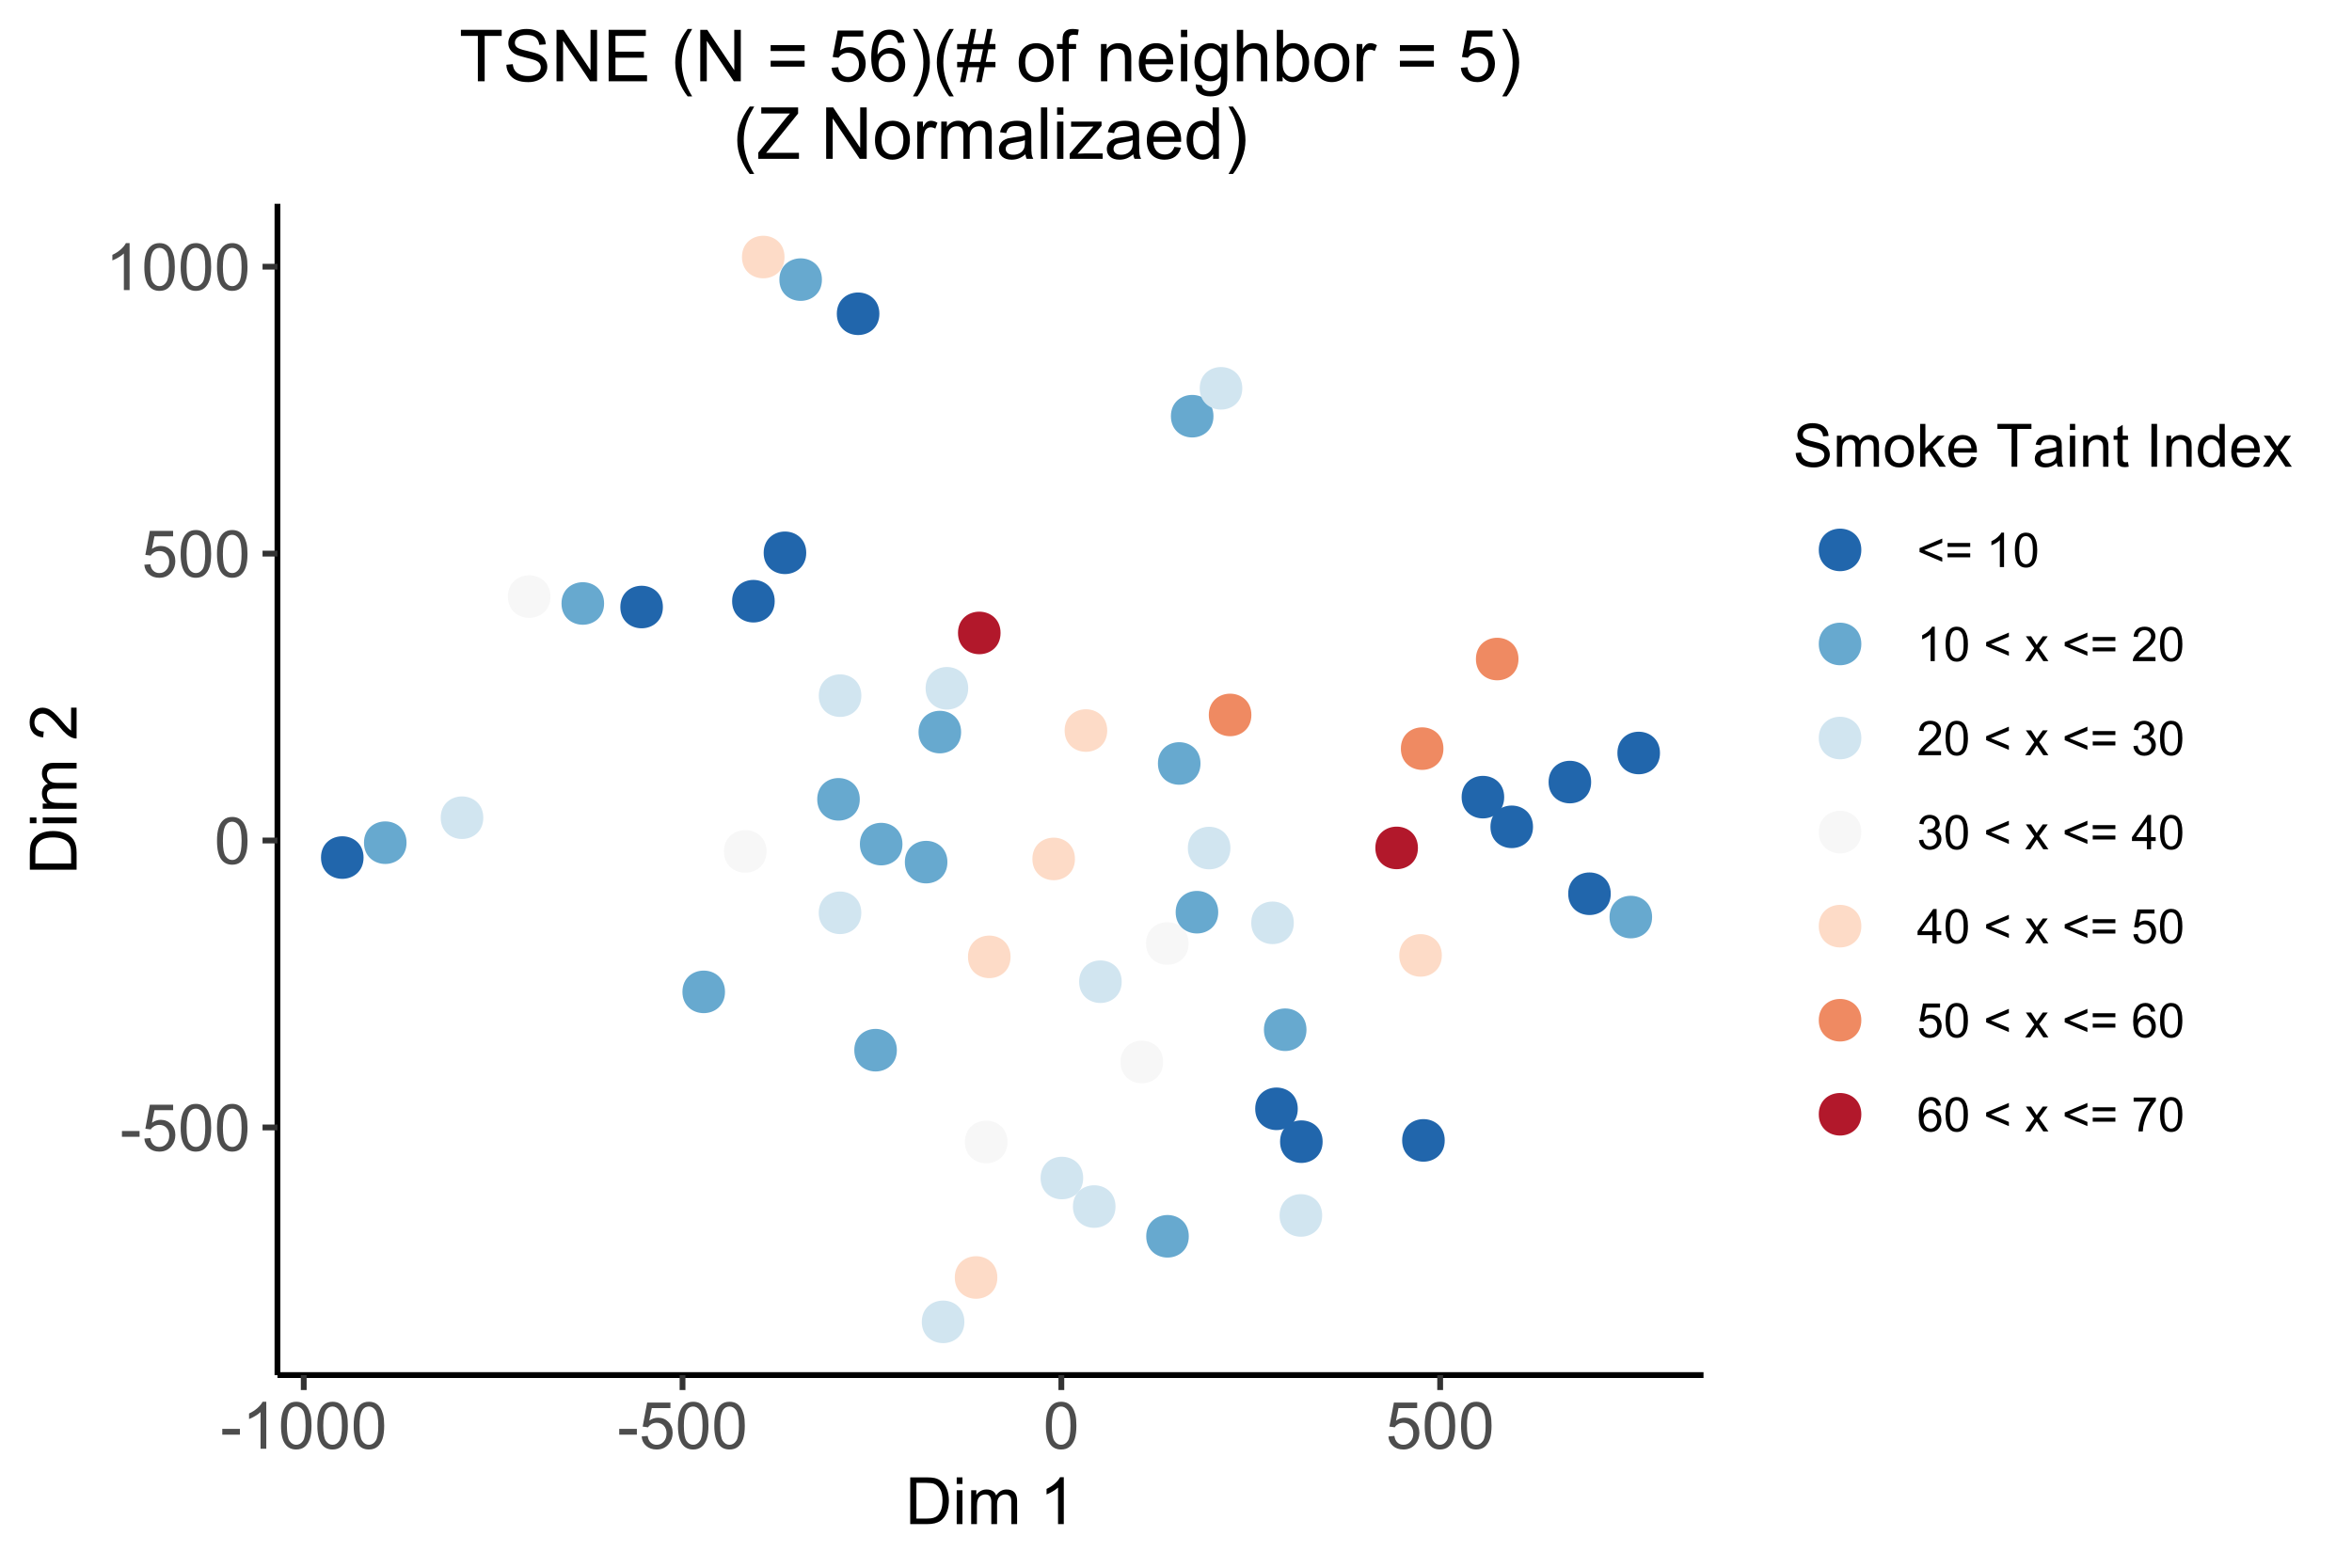<?xml version="1.0" encoding="UTF-8"?>
<svg xmlns="http://www.w3.org/2000/svg" xmlns:xlink="http://www.w3.org/1999/xlink" width="432pt" height="288pt" viewBox="0 0 432 288" version="1.1">
<defs>
<g>
<symbol overflow="visible" id="glyph0-0">
<path style="stroke:none;" d="M 1.5 0 L 1.5 -7.5 L 7.5 -7.5 L 7.5 0 Z M 1.688 -0.188 L 7.312 -0.188 L 7.312 -7.312 L 1.688 -7.312 Z M 1.688 -0.188 "/>
</symbol>
<symbol overflow="visible" id="glyph0-1">
<path style="stroke:none;" d="M 0.383 -2.578 L 0.383 -3.641 L 3.621 -3.641 L 3.621 -2.578 Z M 0.383 -2.578 "/>
</symbol>
<symbol overflow="visible" id="glyph0-2">
<path style="stroke:none;" d="M 0.5 -2.25 L 1.605 -2.344 C 1.684 -1.805 1.871 -1.398 2.176 -1.125 C 2.473 -0.852 2.836 -0.715 3.258 -0.719 C 3.766 -0.715 4.195 -0.906 4.547 -1.293 C 4.898 -1.672 5.074 -2.18 5.074 -2.82 C 5.074 -3.414 4.902 -3.891 4.566 -4.242 C 4.227 -4.59 3.785 -4.762 3.242 -4.766 C 2.898 -4.762 2.594 -4.684 2.32 -4.531 C 2.047 -4.375 1.832 -4.176 1.676 -3.93 L 0.688 -4.062 L 1.516 -8.473 L 5.789 -8.473 L 5.789 -7.465 L 2.359 -7.465 L 1.898 -5.156 C 2.414 -5.516 2.953 -5.695 3.523 -5.695 C 4.27 -5.695 4.902 -5.434 5.422 -4.914 C 5.934 -4.395 6.191 -3.727 6.195 -2.914 C 6.191 -2.133 5.965 -1.461 5.516 -0.898 C 4.961 -0.199 4.211 0.145 3.258 0.148 C 2.477 0.145 1.836 -0.07 1.344 -0.508 C 0.844 -0.941 0.562 -1.523 0.5 -2.25 Z M 0.5 -2.25 "/>
</symbol>
<symbol overflow="visible" id="glyph0-3">
<path style="stroke:none;" d="M 0.5 -4.234 C 0.496 -5.246 0.602 -6.062 0.812 -6.688 C 1.02 -7.305 1.328 -7.785 1.742 -8.121 C 2.148 -8.457 2.668 -8.625 3.297 -8.625 C 3.758 -8.625 4.164 -8.531 4.512 -8.348 C 4.855 -8.16 5.141 -7.891 5.371 -7.543 C 5.594 -7.191 5.773 -6.766 5.906 -6.266 C 6.035 -5.762 6.098 -5.086 6.102 -4.234 C 6.098 -3.227 5.996 -2.414 5.789 -1.797 C 5.578 -1.176 5.266 -0.695 4.859 -0.359 C 4.445 -0.02 3.926 0.145 3.297 0.148 C 2.465 0.145 1.816 -0.148 1.348 -0.742 C 0.781 -1.457 0.496 -2.621 0.5 -4.234 Z M 1.582 -4.234 C 1.582 -2.824 1.746 -1.887 2.074 -1.418 C 2.402 -0.949 2.809 -0.715 3.297 -0.719 C 3.777 -0.715 4.184 -0.949 4.52 -1.422 C 4.848 -1.887 5.016 -2.824 5.016 -4.234 C 5.016 -5.648 4.848 -6.59 4.52 -7.055 C 4.184 -7.516 3.773 -7.746 3.289 -7.75 C 2.801 -7.746 2.414 -7.543 2.125 -7.137 C 1.762 -6.613 1.582 -5.645 1.582 -4.234 Z M 1.582 -4.234 "/>
</symbol>
<symbol overflow="visible" id="glyph0-4">
<path style="stroke:none;" d="M 4.469 0 L 3.414 0 L 3.414 -6.719 C 3.16 -6.477 2.828 -6.234 2.414 -5.996 C 2 -5.75 1.629 -5.57 1.305 -5.449 L 1.305 -6.469 C 1.895 -6.742 2.41 -7.078 2.852 -7.477 C 3.293 -7.871 3.605 -8.254 3.789 -8.625 L 4.469 -8.625 Z M 4.469 0 "/>
</symbol>
<symbol overflow="visible" id="glyph0-5">
<path style="stroke:none;" d="M 0.926 0 L 0.926 -8.59 L 3.883 -8.59 C 4.551 -8.59 5.062 -8.547 5.414 -8.469 C 5.906 -8.352 6.324 -8.148 6.672 -7.852 C 7.121 -7.469 7.461 -6.977 7.688 -6.383 C 7.914 -5.785 8.027 -5.105 8.027 -4.344 C 8.027 -3.688 7.949 -3.109 7.797 -2.605 C 7.645 -2.102 7.449 -1.684 7.211 -1.355 C 6.973 -1.02 6.711 -0.762 6.43 -0.574 C 6.145 -0.387 5.805 -0.242 5.406 -0.145 C 5.004 -0.047 4.543 0 4.023 0 Z M 2.062 -1.016 L 3.898 -1.016 C 4.461 -1.012 4.906 -1.066 5.227 -1.172 C 5.547 -1.273 5.805 -1.422 6 -1.617 C 6.27 -1.887 6.477 -2.246 6.629 -2.703 C 6.777 -3.156 6.855 -3.711 6.855 -4.359 C 6.855 -5.258 6.707 -5.945 6.41 -6.43 C 6.113 -6.91 5.754 -7.234 5.336 -7.398 C 5.031 -7.516 4.543 -7.574 3.867 -7.578 L 2.062 -7.578 Z M 2.062 -1.016 "/>
</symbol>
<symbol overflow="visible" id="glyph0-6">
<path style="stroke:none;" d="M 0.797 -7.375 L 0.797 -8.59 L 1.852 -8.59 L 1.852 -7.375 Z M 0.797 0 L 0.797 -6.223 L 1.852 -6.223 L 1.852 0 Z M 0.797 0 "/>
</symbol>
<symbol overflow="visible" id="glyph0-7">
<path style="stroke:none;" d="M 0.789 0 L 0.789 -6.223 L 1.734 -6.223 L 1.734 -5.352 C 1.93 -5.648 2.188 -5.895 2.512 -6.082 C 2.836 -6.27 3.207 -6.363 3.621 -6.363 C 4.082 -6.363 4.457 -6.266 4.754 -6.074 C 5.043 -5.883 5.254 -5.617 5.379 -5.273 C 5.871 -6 6.512 -6.363 7.301 -6.363 C 7.918 -6.363 8.391 -6.191 8.723 -5.848 C 9.055 -5.504 9.223 -4.977 9.223 -4.273 L 9.223 0 L 8.172 0 L 8.172 -3.922 C 8.168 -4.34 8.133 -4.645 8.07 -4.832 C 8 -5.016 7.879 -5.164 7.699 -5.277 C 7.52 -5.391 7.309 -5.449 7.066 -5.449 C 6.629 -5.449 6.266 -5.301 5.977 -5.012 C 5.688 -4.719 5.543 -4.254 5.543 -3.617 L 5.543 0 L 4.488 0 L 4.488 -4.043 C 4.488 -4.512 4.402 -4.863 4.23 -5.098 C 4.059 -5.332 3.777 -5.449 3.387 -5.449 C 3.09 -5.449 2.812 -5.371 2.562 -5.215 C 2.309 -5.059 2.129 -4.828 2.016 -4.527 C 1.898 -4.227 1.84 -3.793 1.844 -3.227 L 1.844 0 Z M 0.789 0 "/>
</symbol>
<symbol overflow="visible" id="glyph0-8">
<path style="stroke:none;" d=""/>
</symbol>
<symbol overflow="visible" id="glyph1-0">
<path style="stroke:none;" d="M 0 -1.5 L -7.5 -1.5 L -7.5 -7.5 L 0 -7.5 Z M -0.188 -1.688 L -0.188 -7.312 L -7.312 -7.312 L -7.312 -1.688 Z M -0.188 -1.688 "/>
</symbol>
<symbol overflow="visible" id="glyph1-1">
<path style="stroke:none;" d="M 0 -0.926 L -8.59 -0.926 L -8.59 -3.887 C -8.59 -4.551 -8.547 -5.062 -8.469 -5.414 C -8.352 -5.906 -8.148 -6.324 -7.852 -6.676 C -7.469 -7.125 -6.977 -7.465 -6.383 -7.691 C -5.781 -7.914 -5.102 -8.027 -4.34 -8.027 C -3.688 -8.027 -3.109 -7.949 -2.605 -7.797 C -2.102 -7.645 -1.684 -7.449 -1.355 -7.211 C -1.02 -6.973 -0.762 -6.711 -0.574 -6.43 C -0.387 -6.145 -0.242 -5.805 -0.145 -5.406 C -0.047 -5.004 0 -4.543 0 -4.023 Z M -1.012 -2.062 L -1.012 -3.898 C -1.008 -4.461 -1.059 -4.906 -1.168 -5.227 C -1.27 -5.547 -1.422 -5.805 -1.617 -6 C -1.883 -6.27 -2.242 -6.477 -2.703 -6.629 C -3.156 -6.777 -3.711 -6.855 -4.359 -6.855 C -5.258 -6.855 -5.945 -6.707 -6.43 -6.41 C -6.91 -6.113 -7.234 -5.754 -7.398 -5.34 C -7.516 -5.031 -7.574 -4.543 -7.578 -3.867 L -7.578 -2.062 Z M -1.012 -2.062 "/>
</symbol>
<symbol overflow="visible" id="glyph1-2">
<path style="stroke:none;" d="M -7.375 -0.797 L -8.59 -0.797 L -8.59 -1.852 L -7.375 -1.852 Z M 0 -0.797 L -6.223 -0.797 L -6.223 -1.852 L 0 -1.852 Z M 0 -0.797 "/>
</symbol>
<symbol overflow="visible" id="glyph1-3">
<path style="stroke:none;" d="M 0 -0.789 L -6.223 -0.793 L -6.223 -1.734 L -5.352 -1.734 C -5.648 -1.93 -5.895 -2.188 -6.082 -2.512 C -6.27 -2.836 -6.363 -3.207 -6.363 -3.621 C -6.363 -4.082 -6.266 -4.457 -6.074 -4.754 C -5.883 -5.043 -5.617 -5.254 -5.273 -5.379 C -6 -5.871 -6.363 -6.512 -6.363 -7.301 C -6.363 -7.918 -6.191 -8.391 -5.848 -8.723 C -5.504 -9.055 -4.977 -9.223 -4.27 -9.223 L 0 -9.223 L 0 -8.172 L -3.918 -8.172 C -4.336 -8.168 -4.641 -8.133 -4.828 -8.07 C -5.016 -8 -5.164 -7.879 -5.277 -7.699 C -5.391 -7.52 -5.449 -7.309 -5.449 -7.066 C -5.449 -6.629 -5.301 -6.266 -5.012 -5.977 C -4.719 -5.688 -4.254 -5.543 -3.613 -5.543 L 0 -5.543 L 0 -4.488 L -4.043 -4.488 C -4.512 -4.488 -4.863 -4.402 -5.098 -4.23 C -5.332 -4.059 -5.449 -3.777 -5.449 -3.387 C -5.449 -3.09 -5.371 -2.812 -5.215 -2.562 C -5.059 -2.309 -4.828 -2.129 -4.527 -2.016 C -4.227 -1.902 -3.793 -1.844 -3.227 -1.848 L 0 -1.844 Z M 0 -0.789 "/>
</symbol>
<symbol overflow="visible" id="glyph1-4">
<path style="stroke:none;" d=""/>
</symbol>
<symbol overflow="visible" id="glyph1-5">
<path style="stroke:none;" d="M -1.012 -6.039 L 0 -6.039 L 0 -0.363 C -0.254 -0.355 -0.496 -0.395 -0.734 -0.488 C -1.117 -0.629 -1.5 -0.859 -1.875 -1.18 C -2.25 -1.496 -2.684 -1.957 -3.176 -2.562 C -3.941 -3.492 -4.547 -4.125 -4.992 -4.453 C -5.438 -4.781 -5.859 -4.945 -6.266 -4.945 C -6.68 -4.945 -7.031 -4.793 -7.32 -4.496 C -7.602 -4.195 -7.746 -3.809 -7.75 -3.328 C -7.746 -2.82 -7.594 -2.414 -7.293 -2.109 C -6.984 -1.805 -6.562 -1.648 -6.031 -1.648 L -6.141 -0.562 C -6.945 -0.637 -7.559 -0.914 -7.988 -1.402 C -8.41 -1.883 -8.625 -2.535 -8.625 -3.352 C -8.625 -4.176 -8.395 -4.828 -7.938 -5.309 C -7.48 -5.789 -6.914 -6.027 -6.242 -6.031 C -5.895 -6.027 -5.559 -5.957 -5.227 -5.82 C -4.891 -5.676 -4.539 -5.441 -4.176 -5.117 C -3.805 -4.789 -3.301 -4.25 -2.664 -3.492 C -2.129 -2.859 -1.77 -2.453 -1.582 -2.273 C -1.395 -2.094 -1.203 -1.945 -1.012 -1.828 Z M -1.012 -6.039 "/>
</symbol>
<symbol overflow="visible" id="glyph2-0">
<path style="stroke:none;" d="M 1.375 0 L 1.375 -6.875 L 6.875 -6.875 L 6.875 0 Z M 1.547 -0.172 L 6.703 -0.172 L 6.703 -6.703 L 1.547 -6.703 Z M 1.547 -0.172 "/>
</symbol>
<symbol overflow="visible" id="glyph2-1">
<path style="stroke:none;" d="M 0.492 -2.531 L 1.477 -2.617 C 1.523 -2.219 1.629 -1.895 1.801 -1.645 C 1.969 -1.391 2.234 -1.188 2.594 -1.031 C 2.949 -0.875 3.352 -0.797 3.805 -0.801 C 4.195 -0.797 4.547 -0.855 4.855 -0.977 C 5.156 -1.094 5.383 -1.258 5.535 -1.465 C 5.68 -1.668 5.754 -1.891 5.758 -2.137 C 5.754 -2.383 5.684 -2.598 5.543 -2.785 C 5.398 -2.965 5.16 -3.121 4.836 -3.25 C 4.617 -3.332 4.148 -3.461 3.43 -3.633 C 2.703 -3.805 2.199 -3.969 1.914 -4.125 C 1.535 -4.32 1.254 -4.562 1.07 -4.859 C 0.887 -5.148 0.797 -5.477 0.797 -5.84 C 0.797 -6.234 0.906 -6.605 1.133 -6.953 C 1.355 -7.297 1.688 -7.559 2.121 -7.738 C 2.555 -7.914 3.035 -8.004 3.566 -8.008 C 4.148 -8.004 4.664 -7.91 5.109 -7.727 C 5.555 -7.535 5.898 -7.258 6.141 -6.895 C 6.379 -6.527 6.508 -6.113 6.527 -5.656 L 5.527 -5.582 C 5.469 -6.078 5.289 -6.453 4.98 -6.707 C 4.668 -6.961 4.211 -7.09 3.609 -7.09 C 2.977 -7.09 2.516 -6.973 2.23 -6.742 C 1.941 -6.512 1.797 -6.234 1.801 -5.906 C 1.797 -5.625 1.898 -5.391 2.105 -5.211 C 2.301 -5.023 2.824 -4.836 3.676 -4.648 C 4.52 -4.453 5.102 -4.289 5.418 -4.148 C 5.875 -3.934 6.215 -3.664 6.434 -3.344 C 6.652 -3.02 6.762 -2.645 6.762 -2.223 C 6.762 -1.801 6.641 -1.406 6.402 -1.039 C 6.16 -0.664 5.816 -0.379 5.367 -0.176 C 4.918 0.027 4.41 0.129 3.852 0.133 C 3.133 0.129 2.535 0.027 2.059 -0.176 C 1.574 -0.383 1.199 -0.695 0.926 -1.113 C 0.652 -1.531 0.508 -2.004 0.492 -2.531 Z M 0.492 -2.531 "/>
</symbol>
<symbol overflow="visible" id="glyph2-2">
<path style="stroke:none;" d="M 0.727 0 L 0.727 -5.703 L 1.59 -5.703 L 1.59 -4.902 C 1.766 -5.18 2.004 -5.406 2.305 -5.578 C 2.598 -5.746 2.938 -5.828 3.32 -5.832 C 3.738 -5.828 4.086 -5.742 4.359 -5.566 C 4.629 -5.391 4.816 -5.145 4.93 -4.836 C 5.379 -5.496 5.969 -5.828 6.691 -5.832 C 7.254 -5.828 7.688 -5.672 7.996 -5.363 C 8.297 -5.047 8.449 -4.566 8.453 -3.914 L 8.453 0 L 7.492 0 L 7.492 -3.594 C 7.488 -3.977 7.457 -4.254 7.398 -4.426 C 7.332 -4.594 7.219 -4.734 7.059 -4.84 C 6.891 -4.941 6.695 -4.992 6.477 -4.996 C 6.07 -4.992 5.738 -4.859 5.477 -4.594 C 5.211 -4.328 5.078 -3.898 5.082 -3.312 L 5.082 0 L 4.113 0 L 4.113 -3.707 C 4.113 -4.133 4.031 -4.453 3.875 -4.672 C 3.715 -4.883 3.461 -4.992 3.105 -4.996 C 2.832 -4.992 2.578 -4.922 2.348 -4.781 C 2.117 -4.637 1.949 -4.426 1.848 -4.152 C 1.738 -3.875 1.688 -3.477 1.691 -2.961 L 1.691 0 Z M 0.727 0 "/>
</symbol>
<symbol overflow="visible" id="glyph2-3">
<path style="stroke:none;" d="M 0.367 -2.852 C 0.363 -3.906 0.656 -4.688 1.246 -5.199 C 1.734 -5.617 2.332 -5.828 3.039 -5.832 C 3.82 -5.828 4.461 -5.574 4.961 -5.062 C 5.457 -4.547 5.707 -3.836 5.711 -2.934 C 5.707 -2.195 5.598 -1.617 5.379 -1.199 C 5.156 -0.777 4.832 -0.449 4.414 -0.219 C 3.992 0.016 3.535 0.129 3.039 0.129 C 2.238 0.129 1.594 -0.125 1.105 -0.637 C 0.609 -1.148 0.363 -1.887 0.367 -2.852 Z M 1.359 -2.852 C 1.359 -2.121 1.516 -1.574 1.836 -1.211 C 2.152 -0.844 2.555 -0.66 3.039 -0.664 C 3.516 -0.66 3.914 -0.844 4.234 -1.211 C 4.551 -1.574 4.711 -2.133 4.715 -2.883 C 4.711 -3.586 4.551 -4.117 4.234 -4.484 C 3.91 -4.844 3.512 -5.027 3.039 -5.031 C 2.555 -5.027 2.152 -4.848 1.836 -4.488 C 1.516 -4.129 1.359 -3.582 1.359 -2.852 Z M 1.359 -2.852 "/>
</symbol>
<symbol overflow="visible" id="glyph2-4">
<path style="stroke:none;" d="M 0.73 0 L 0.73 -7.875 L 1.695 -7.875 L 1.695 -3.383 L 3.984 -5.703 L 5.238 -5.703 L 3.055 -3.586 L 5.457 0 L 4.266 0 L 2.379 -2.918 L 1.695 -2.262 L 1.695 0 Z M 0.73 0 "/>
</symbol>
<symbol overflow="visible" id="glyph2-5">
<path style="stroke:none;" d="M 4.629 -1.836 L 5.629 -1.715 C 5.469 -1.125 5.176 -0.672 4.75 -0.352 C 4.324 -0.031 3.781 0.129 3.121 0.129 C 2.281 0.129 1.617 -0.125 1.133 -0.641 C 0.641 -1.152 0.398 -1.875 0.402 -2.805 C 0.398 -3.762 0.645 -4.504 1.145 -5.035 C 1.637 -5.562 2.277 -5.828 3.066 -5.832 C 3.824 -5.828 4.449 -5.57 4.934 -5.051 C 5.418 -4.531 5.66 -3.801 5.66 -2.863 C 5.66 -2.805 5.656 -2.719 5.656 -2.605 L 1.402 -2.605 C 1.434 -1.977 1.613 -1.496 1.934 -1.164 C 2.25 -0.828 2.645 -0.66 3.125 -0.664 C 3.477 -0.66 3.781 -0.754 4.031 -0.945 C 4.281 -1.129 4.48 -1.426 4.629 -1.836 Z M 1.457 -3.398 L 4.641 -3.398 C 4.598 -3.879 4.473 -4.238 4.273 -4.48 C 3.961 -4.852 3.562 -5.039 3.078 -5.039 C 2.629 -5.039 2.258 -4.891 1.957 -4.594 C 1.652 -4.297 1.484 -3.898 1.457 -3.398 Z M 1.457 -3.398 "/>
</symbol>
<symbol overflow="visible" id="glyph2-6">
<path style="stroke:none;" d=""/>
</symbol>
<symbol overflow="visible" id="glyph2-7">
<path style="stroke:none;" d="M 2.852 0 L 2.852 -6.945 L 0.258 -6.945 L 0.258 -7.875 L 6.5 -7.875 L 6.5 -6.945 L 3.895 -6.945 L 3.895 0 Z M 2.852 0 "/>
</symbol>
<symbol overflow="visible" id="glyph2-8">
<path style="stroke:none;" d="M 4.445 -0.703 C 4.086 -0.398 3.742 -0.184 3.414 -0.059 C 3.082 0.066 2.727 0.129 2.348 0.129 C 1.719 0.129 1.238 -0.023 0.902 -0.328 C 0.566 -0.633 0.398 -1.023 0.398 -1.504 C 0.398 -1.781 0.461 -2.035 0.586 -2.27 C 0.711 -2.496 0.875 -2.684 1.086 -2.824 C 1.289 -2.965 1.523 -3.07 1.781 -3.141 C 1.969 -3.191 2.254 -3.238 2.641 -3.289 C 3.418 -3.375 3.992 -3.488 4.367 -3.621 C 4.367 -3.754 4.371 -3.836 4.371 -3.871 C 4.371 -4.266 4.277 -4.543 4.098 -4.703 C 3.848 -4.918 3.48 -5.027 2.996 -5.031 C 2.539 -5.027 2.203 -4.949 1.988 -4.793 C 1.77 -4.633 1.609 -4.352 1.508 -3.949 L 0.562 -4.078 C 0.648 -4.48 0.789 -4.805 0.988 -5.055 C 1.184 -5.301 1.469 -5.492 1.844 -5.629 C 2.215 -5.762 2.645 -5.828 3.137 -5.832 C 3.621 -5.828 4.02 -5.773 4.324 -5.66 C 4.629 -5.543 4.852 -5.398 4.996 -5.227 C 5.137 -5.055 5.238 -4.836 5.297 -4.57 C 5.328 -4.406 5.344 -4.109 5.344 -3.68 L 5.344 -2.391 C 5.344 -1.492 5.363 -0.922 5.406 -0.684 C 5.445 -0.445 5.527 -0.219 5.648 0 L 4.641 0 C 4.539 -0.199 4.473 -0.434 4.445 -0.703 Z M 4.367 -2.863 C 4.012 -2.719 3.488 -2.598 2.789 -2.496 C 2.391 -2.438 2.105 -2.371 1.941 -2.301 C 1.773 -2.227 1.648 -2.121 1.562 -1.988 C 1.473 -1.848 1.43 -1.695 1.43 -1.531 C 1.43 -1.27 1.527 -1.055 1.723 -0.887 C 1.918 -0.711 2.203 -0.625 2.578 -0.629 C 2.949 -0.625 3.277 -0.707 3.57 -0.871 C 3.859 -1.031 4.074 -1.254 4.211 -1.543 C 4.312 -1.754 4.363 -2.078 4.367 -2.508 Z M 4.367 -2.863 "/>
</symbol>
<symbol overflow="visible" id="glyph2-9">
<path style="stroke:none;" d="M 0.73 -6.762 L 0.73 -7.875 L 1.695 -7.875 L 1.695 -6.762 Z M 0.73 0 L 0.73 -5.703 L 1.695 -5.703 L 1.695 0 Z M 0.73 0 "/>
</symbol>
<symbol overflow="visible" id="glyph2-10">
<path style="stroke:none;" d="M 0.727 0 L 0.727 -5.703 L 1.594 -5.703 L 1.594 -4.895 C 2.012 -5.516 2.617 -5.828 3.41 -5.832 C 3.754 -5.828 4.066 -5.766 4.355 -5.645 C 4.641 -5.52 4.859 -5.359 5.004 -5.16 C 5.145 -4.957 5.242 -4.719 5.305 -4.445 C 5.336 -4.266 5.355 -3.953 5.359 -3.508 L 5.359 0 L 4.395 0 L 4.395 -3.469 C 4.395 -3.863 4.355 -4.156 4.281 -4.352 C 4.203 -4.543 4.07 -4.699 3.879 -4.82 C 3.688 -4.934 3.461 -4.992 3.207 -4.996 C 2.793 -4.992 2.438 -4.859 2.141 -4.602 C 1.836 -4.336 1.688 -3.844 1.691 -3.117 L 1.691 0 Z M 0.727 0 "/>
</symbol>
<symbol overflow="visible" id="glyph2-11">
<path style="stroke:none;" d="M 2.836 -0.863 L 2.977 -0.012 C 2.703 0.043 2.457 0.07 2.246 0.074 C 1.891 0.07 1.621 0.02 1.43 -0.09 C 1.234 -0.199 1.098 -0.348 1.02 -0.527 C 0.941 -0.707 0.902 -1.086 0.902 -1.672 L 0.902 -4.953 L 0.195 -4.953 L 0.195 -5.703 L 0.902 -5.703 L 0.902 -7.117 L 1.863 -7.695 L 1.863 -5.703 L 2.836 -5.703 L 2.836 -4.953 L 1.863 -4.953 L 1.863 -1.617 C 1.863 -1.34 1.879 -1.16 1.914 -1.086 C 1.945 -1.004 2 -0.941 2.078 -0.898 C 2.152 -0.848 2.262 -0.824 2.41 -0.828 C 2.516 -0.824 2.66 -0.836 2.836 -0.863 Z M 2.836 -0.863 "/>
</symbol>
<symbol overflow="visible" id="glyph2-12">
<path style="stroke:none;" d="M 1.027 0 L 1.027 -7.875 L 2.066 -7.875 L 2.066 0 Z M 1.027 0 "/>
</symbol>
<symbol overflow="visible" id="glyph2-13">
<path style="stroke:none;" d="M 4.426 0 L 4.426 -0.719 C 4.059 -0.152 3.527 0.129 2.832 0.129 C 2.371 0.129 1.953 0.004 1.574 -0.246 C 1.191 -0.496 0.895 -0.844 0.688 -1.297 C 0.477 -1.742 0.375 -2.262 0.375 -2.848 C 0.375 -3.414 0.469 -3.93 0.66 -4.395 C 0.848 -4.859 1.133 -5.215 1.516 -5.461 C 1.895 -5.707 2.32 -5.828 2.789 -5.832 C 3.133 -5.828 3.438 -5.758 3.707 -5.613 C 3.973 -5.469 4.191 -5.277 4.359 -5.047 L 4.359 -7.875 L 5.324 -7.875 L 5.324 0 Z M 1.371 -2.848 C 1.371 -2.113 1.523 -1.566 1.832 -1.207 C 2.137 -0.844 2.5 -0.66 2.922 -0.664 C 3.34 -0.66 3.699 -0.836 3.996 -1.184 C 4.293 -1.527 4.441 -2.055 4.441 -2.766 C 4.441 -3.547 4.289 -4.117 3.988 -4.484 C 3.688 -4.844 3.316 -5.027 2.879 -5.031 C 2.445 -5.027 2.086 -4.852 1.801 -4.504 C 1.512 -4.152 1.371 -3.602 1.371 -2.848 Z M 1.371 -2.848 "/>
</symbol>
<symbol overflow="visible" id="glyph2-14">
<path style="stroke:none;" d="M 0.082 0 L 2.164 -2.965 L 0.234 -5.703 L 1.445 -5.703 L 2.32 -4.367 C 2.484 -4.109 2.617 -3.898 2.719 -3.727 C 2.875 -3.961 3.02 -4.168 3.152 -4.355 L 4.113 -5.703 L 5.27 -5.703 L 3.297 -3.02 L 5.418 0 L 4.234 0 L 3.062 -1.773 L 2.75 -2.25 L 1.25 0 Z M 0.082 0 "/>
</symbol>
<symbol overflow="visible" id="glyph3-0">
<path style="stroke:none;" d="M 1.102 0 L 1.102 -5.5 L 5.5 -5.5 L 5.5 0 Z M 1.238 -0.137 L 5.363 -0.137 L 5.363 -5.363 L 1.238 -5.363 Z M 1.238 -0.137 "/>
</symbol>
<symbol overflow="visible" id="glyph3-1">
<path style="stroke:none;" d="M 0.48 -2.754 L 0.48 -3.477 L 4.652 -5.238 L 4.652 -4.469 L 1.344 -3.109 L 4.652 -1.742 L 4.652 -0.973 Z M 0.48 -2.754 "/>
</symbol>
<symbol overflow="visible" id="glyph3-2">
<path style="stroke:none;" d="M 4.648 -3.703 L 0.488 -3.703 L 0.488 -4.426 L 4.648 -4.426 Z M 4.648 -1.793 L 0.488 -1.793 L 0.488 -2.516 L 4.648 -2.516 Z M 4.648 -1.793 "/>
</symbol>
<symbol overflow="visible" id="glyph3-3">
<path style="stroke:none;" d=""/>
</symbol>
<symbol overflow="visible" id="glyph3-4">
<path style="stroke:none;" d="M 3.277 0 L 2.504 0 L 2.504 -4.93 C 2.316 -4.75 2.074 -4.574 1.773 -4.395 C 1.469 -4.215 1.195 -4.082 0.957 -3.996 L 0.957 -4.742 C 1.387 -4.941 1.766 -5.188 2.09 -5.48 C 2.414 -5.77 2.645 -6.051 2.781 -6.324 L 3.277 -6.324 Z M 3.277 0 "/>
</symbol>
<symbol overflow="visible" id="glyph3-5">
<path style="stroke:none;" d="M 0.367 -3.105 C 0.363 -3.848 0.438 -4.445 0.594 -4.902 C 0.742 -5.355 0.973 -5.707 1.277 -5.953 C 1.578 -6.199 1.957 -6.32 2.418 -6.324 C 2.754 -6.32 3.051 -6.254 3.309 -6.121 C 3.562 -5.984 3.773 -5.789 3.938 -5.531 C 4.102 -5.273 4.23 -4.961 4.328 -4.594 C 4.422 -4.227 4.469 -3.73 4.473 -3.105 C 4.469 -2.367 4.395 -1.77 4.242 -1.316 C 4.09 -0.859 3.863 -0.508 3.562 -0.262 C 3.258 -0.016 2.875 0.105 2.418 0.109 C 1.809 0.105 1.332 -0.109 0.988 -0.547 C 0.57 -1.066 0.363 -1.922 0.367 -3.105 Z M 1.16 -3.105 C 1.16 -2.07 1.281 -1.379 1.523 -1.039 C 1.766 -0.695 2.062 -0.527 2.418 -0.527 C 2.773 -0.527 3.074 -0.699 3.316 -1.043 C 3.559 -1.387 3.68 -2.074 3.68 -3.105 C 3.68 -4.145 3.559 -4.832 3.316 -5.172 C 3.074 -5.512 2.77 -5.684 2.41 -5.684 C 2.051 -5.684 1.77 -5.531 1.559 -5.234 C 1.293 -4.844 1.16 -4.137 1.16 -3.105 Z M 1.16 -3.105 "/>
</symbol>
<symbol overflow="visible" id="glyph3-6">
<path style="stroke:none;" d="M 0.062 0 L 1.73 -2.371 L 0.188 -4.562 L 1.156 -4.562 L 1.855 -3.492 C 1.984 -3.289 2.09 -3.117 2.176 -2.98 C 2.297 -3.168 2.414 -3.336 2.523 -3.484 L 3.293 -4.562 L 4.215 -4.562 L 2.637 -2.414 L 4.336 0 L 3.387 0 L 2.449 -1.418 L 2.199 -1.801 L 1 0 Z M 0.062 0 "/>
</symbol>
<symbol overflow="visible" id="glyph3-7">
<path style="stroke:none;" d="M 4.43 -0.742 L 4.43 0 L 0.266 0 C 0.258 -0.188 0.289 -0.367 0.355 -0.539 C 0.461 -0.82 0.629 -1.098 0.863 -1.375 C 1.094 -1.648 1.434 -1.965 1.879 -2.328 C 2.562 -2.887 3.023 -3.332 3.266 -3.664 C 3.5 -3.988 3.621 -4.301 3.625 -4.594 C 3.621 -4.898 3.512 -5.156 3.297 -5.367 C 3.074 -5.578 2.789 -5.684 2.441 -5.684 C 2.066 -5.684 1.77 -5.57 1.547 -5.348 C 1.32 -5.125 1.207 -4.816 1.207 -4.422 L 0.414 -4.504 C 0.465 -5.094 0.668 -5.543 1.027 -5.855 C 1.379 -6.164 1.855 -6.32 2.457 -6.324 C 3.059 -6.32 3.539 -6.152 3.891 -5.82 C 4.242 -5.484 4.418 -5.07 4.422 -4.578 C 4.418 -4.32 4.367 -4.074 4.266 -3.832 C 4.164 -3.59 3.992 -3.332 3.754 -3.062 C 3.512 -2.793 3.113 -2.426 2.562 -1.957 C 2.094 -1.566 1.797 -1.301 1.664 -1.16 C 1.531 -1.02 1.422 -0.879 1.34 -0.742 Z M 4.43 -0.742 "/>
</symbol>
<symbol overflow="visible" id="glyph3-8">
<path style="stroke:none;" d="M 0.371 -1.664 L 1.145 -1.766 C 1.23 -1.324 1.383 -1.008 1.598 -0.816 C 1.809 -0.621 2.066 -0.527 2.375 -0.527 C 2.734 -0.527 3.043 -0.652 3.297 -0.906 C 3.547 -1.156 3.672 -1.469 3.676 -1.844 C 3.672 -2.195 3.555 -2.488 3.324 -2.719 C 3.09 -2.949 2.797 -3.062 2.441 -3.066 C 2.293 -3.062 2.109 -3.035 1.895 -2.98 L 1.98 -3.66 C 2.031 -3.652 2.07 -3.648 2.105 -3.652 C 2.434 -3.648 2.73 -3.734 2.996 -3.91 C 3.254 -4.078 3.387 -4.344 3.391 -4.703 C 3.387 -4.984 3.289 -5.219 3.102 -5.406 C 2.906 -5.59 2.66 -5.684 2.359 -5.688 C 2.055 -5.684 1.805 -5.59 1.605 -5.402 C 1.402 -5.215 1.273 -4.93 1.219 -4.555 L 0.445 -4.691 C 0.539 -5.207 0.754 -5.609 1.09 -5.895 C 1.426 -6.18 1.844 -6.32 2.344 -6.324 C 2.688 -6.32 3.004 -6.246 3.293 -6.102 C 3.582 -5.953 3.801 -5.754 3.953 -5.5 C 4.105 -5.242 4.184 -4.973 4.184 -4.688 C 4.184 -4.414 4.109 -4.164 3.965 -3.945 C 3.816 -3.719 3.602 -3.543 3.316 -3.41 C 3.688 -3.324 3.977 -3.145 4.184 -2.875 C 4.391 -2.602 4.492 -2.262 4.496 -1.859 C 4.492 -1.305 4.293 -0.84 3.895 -0.461 C 3.492 -0.078 2.984 0.109 2.371 0.113 C 1.816 0.109 1.355 -0.051 0.992 -0.379 C 0.625 -0.707 0.418 -1.137 0.371 -1.664 Z M 0.371 -1.664 "/>
</symbol>
<symbol overflow="visible" id="glyph3-9">
<path style="stroke:none;" d="M 2.844 0 L 2.844 -1.508 L 0.113 -1.508 L 0.113 -2.219 L 2.988 -6.301 L 3.617 -6.301 L 3.617 -2.219 L 4.469 -2.219 L 4.469 -1.508 L 3.617 -1.508 L 3.617 0 Z M 2.844 -2.219 L 2.844 -5.059 L 0.871 -2.219 Z M 2.844 -2.219 "/>
</symbol>
<symbol overflow="visible" id="glyph3-10">
<path style="stroke:none;" d="M 0.367 -1.648 L 1.176 -1.719 C 1.234 -1.32 1.375 -1.023 1.594 -0.824 C 1.812 -0.625 2.078 -0.527 2.391 -0.527 C 2.762 -0.527 3.074 -0.668 3.336 -0.949 C 3.59 -1.23 3.719 -1.602 3.723 -2.066 C 3.719 -2.504 3.594 -2.852 3.348 -3.109 C 3.098 -3.363 2.773 -3.492 2.375 -3.492 C 2.125 -3.492 1.902 -3.434 1.703 -3.32 C 1.5 -3.207 1.344 -3.062 1.23 -2.883 L 0.504 -2.977 L 1.113 -6.215 L 4.246 -6.215 L 4.246 -5.473 L 1.73 -5.473 L 1.391 -3.781 C 1.766 -4.039 2.164 -4.172 2.582 -4.176 C 3.129 -4.172 3.594 -3.98 3.973 -3.605 C 4.352 -3.223 4.539 -2.734 4.543 -2.137 C 4.539 -1.562 4.375 -1.07 4.043 -0.656 C 3.637 -0.148 3.086 0.105 2.391 0.109 C 1.816 0.105 1.348 -0.051 0.984 -0.371 C 0.621 -0.691 0.414 -1.117 0.367 -1.648 Z M 0.367 -1.648 "/>
</symbol>
<symbol overflow="visible" id="glyph3-11">
<path style="stroke:none;" d="M 4.379 -4.758 L 3.609 -4.695 C 3.539 -4.996 3.441 -5.219 3.316 -5.359 C 3.105 -5.574 2.848 -5.684 2.543 -5.688 C 2.297 -5.684 2.078 -5.617 1.895 -5.484 C 1.648 -5.305 1.457 -5.043 1.32 -4.703 C 1.176 -4.363 1.105 -3.879 1.102 -3.25 C 1.285 -3.531 1.512 -3.742 1.781 -3.879 C 2.051 -4.016 2.332 -4.082 2.629 -4.086 C 3.141 -4.082 3.578 -3.895 3.945 -3.516 C 4.305 -3.137 4.488 -2.645 4.492 -2.047 C 4.488 -1.648 4.402 -1.281 4.234 -0.941 C 4.062 -0.602 3.828 -0.34 3.531 -0.16 C 3.23 0.02 2.895 0.105 2.52 0.109 C 1.871 0.105 1.344 -0.129 0.941 -0.602 C 0.531 -1.074 0.328 -1.855 0.332 -2.949 C 0.328 -4.16 0.551 -5.047 1.004 -5.602 C 1.395 -6.082 1.926 -6.32 2.59 -6.324 C 3.086 -6.32 3.492 -6.184 3.809 -5.906 C 4.125 -5.629 4.312 -5.246 4.379 -4.758 Z M 1.219 -2.039 C 1.219 -1.773 1.273 -1.516 1.387 -1.273 C 1.5 -1.027 1.66 -0.844 1.863 -0.719 C 2.066 -0.59 2.277 -0.527 2.504 -0.527 C 2.828 -0.527 3.109 -0.656 3.348 -0.922 C 3.578 -1.184 3.695 -1.543 3.699 -2 C 3.695 -2.43 3.582 -2.773 3.352 -3.027 C 3.117 -3.273 2.824 -3.398 2.477 -3.402 C 2.121 -3.398 1.824 -3.273 1.582 -3.027 C 1.34 -2.773 1.219 -2.445 1.219 -2.039 Z M 1.219 -2.039 "/>
</symbol>
<symbol overflow="visible" id="glyph3-12">
<path style="stroke:none;" d="M 0.418 -5.473 L 0.418 -6.219 L 4.496 -6.219 L 4.496 -5.617 C 4.09 -5.188 3.691 -4.621 3.301 -3.914 C 2.902 -3.203 2.602 -2.473 2.391 -1.73 C 2.234 -1.199 2.133 -0.625 2.094 0 L 1.297 0 C 1.305 -0.492 1.402 -1.09 1.59 -1.793 C 1.773 -2.496 2.043 -3.172 2.391 -3.824 C 2.738 -4.477 3.109 -5.027 3.504 -5.473 Z M 0.418 -5.473 "/>
</symbol>
<symbol overflow="visible" id="glyph4-0">
<path style="stroke:none;" d="M 1.648 0 L 1.648 -8.25 L 8.25 -8.25 L 8.25 0 Z M 1.855 -0.207 L 8.043 -0.207 L 8.043 -8.043 L 1.855 -8.043 Z M 1.855 -0.207 "/>
</symbol>
<symbol overflow="visible" id="glyph4-1">
<path style="stroke:none;" d="M 3.422 0 L 3.422 -8.332 L 0.309 -8.332 L 0.309 -9.449 L 7.797 -9.449 L 7.797 -8.332 L 4.672 -8.332 L 4.672 0 Z M 3.422 0 "/>
</symbol>
<symbol overflow="visible" id="glyph4-2">
<path style="stroke:none;" d="M 0.594 -3.035 L 1.773 -3.141 C 1.824 -2.664 1.953 -2.273 2.16 -1.973 C 2.363 -1.668 2.68 -1.422 3.113 -1.238 C 3.539 -1.051 4.023 -0.961 4.562 -0.961 C 5.035 -0.961 5.457 -1.031 5.824 -1.172 C 6.191 -1.312 6.461 -1.504 6.641 -1.754 C 6.816 -1.996 6.906 -2.27 6.91 -2.566 C 6.906 -2.863 6.82 -3.121 6.652 -3.34 C 6.477 -3.559 6.195 -3.742 5.801 -3.898 C 5.547 -3.992 4.984 -4.148 4.117 -4.359 C 3.246 -4.566 2.637 -4.762 2.293 -4.949 C 1.84 -5.184 1.504 -5.477 1.285 -5.828 C 1.059 -6.176 0.949 -6.57 0.953 -7.008 C 0.949 -7.484 1.086 -7.93 1.359 -8.344 C 1.629 -8.758 2.023 -9.07 2.543 -9.285 C 3.062 -9.5 3.641 -9.609 4.281 -9.609 C 4.98 -9.609 5.598 -9.496 6.133 -9.27 C 6.664 -9.043 7.074 -8.711 7.363 -8.273 C 7.648 -7.836 7.805 -7.34 7.832 -6.785 L 6.633 -6.695 C 6.566 -7.293 6.348 -7.746 5.977 -8.051 C 5.605 -8.355 5.055 -8.508 4.332 -8.508 C 3.57 -8.508 3.02 -8.367 2.676 -8.09 C 2.328 -7.812 2.156 -7.48 2.16 -7.09 C 2.156 -6.75 2.277 -6.469 2.527 -6.25 C 2.762 -6.027 3.391 -5.805 4.41 -5.578 C 5.426 -5.348 6.125 -5.145 6.504 -4.977 C 7.051 -4.719 7.453 -4.398 7.719 -4.012 C 7.977 -3.621 8.109 -3.172 8.113 -2.668 C 8.109 -2.16 7.965 -1.688 7.68 -1.246 C 7.391 -0.797 6.977 -0.449 6.441 -0.207 C 5.898 0.039 5.293 0.156 4.621 0.16 C 3.766 0.156 3.051 0.035 2.473 -0.211 C 1.895 -0.461 1.438 -0.836 1.109 -1.336 C 0.777 -1.836 0.605 -2.402 0.594 -3.035 Z M 0.594 -3.035 "/>
</symbol>
<symbol overflow="visible" id="glyph4-3">
<path style="stroke:none;" d="M 1.004 0 L 1.004 -9.449 L 2.289 -9.449 L 7.25 -2.031 L 7.25 -9.449 L 8.449 -9.449 L 8.449 0 L 7.168 0 L 2.203 -7.426 L 2.203 0 Z M 1.004 0 "/>
</symbol>
<symbol overflow="visible" id="glyph4-4">
<path style="stroke:none;" d="M 1.043 0 L 1.043 -9.449 L 7.875 -9.449 L 7.875 -8.332 L 2.293 -8.332 L 2.293 -5.441 L 7.523 -5.441 L 7.523 -4.332 L 2.293 -4.332 L 2.293 -1.113 L 8.094 -1.113 L 8.094 0 Z M 1.043 0 "/>
</symbol>
<symbol overflow="visible" id="glyph4-5">
<path style="stroke:none;" d=""/>
</symbol>
<symbol overflow="visible" id="glyph4-6">
<path style="stroke:none;" d="M 3.086 2.777 C 2.441 1.969 1.898 1.023 1.461 -0.059 C 1.016 -1.141 0.797 -2.262 0.801 -3.422 C 0.797 -4.445 0.961 -5.426 1.297 -6.363 C 1.68 -7.449 2.277 -8.531 3.086 -9.609 L 3.918 -9.609 C 3.398 -8.715 3.055 -8.074 2.887 -7.695 C 2.625 -7.098 2.418 -6.48 2.27 -5.84 C 2.082 -5.031 1.992 -4.223 1.992 -3.414 C 1.992 -1.348 2.633 0.715 3.918 2.777 Z M 3.086 2.777 "/>
</symbol>
<symbol overflow="visible" id="glyph4-7">
<path style="stroke:none;" d="M 6.973 -5.555 L 0.734 -5.555 L 0.734 -6.641 L 6.973 -6.641 Z M 6.973 -2.688 L 0.734 -2.688 L 0.734 -3.77 L 6.973 -3.77 Z M 6.973 -2.688 "/>
</symbol>
<symbol overflow="visible" id="glyph4-8">
<path style="stroke:none;" d="M 0.547 -2.477 L 1.766 -2.578 C 1.852 -1.984 2.062 -1.535 2.395 -1.238 C 2.719 -0.938 3.113 -0.789 3.582 -0.793 C 4.137 -0.789 4.609 -1 5 -1.422 C 5.383 -1.84 5.578 -2.398 5.582 -3.102 C 5.578 -3.758 5.391 -4.281 5.023 -4.664 C 4.648 -5.047 4.164 -5.238 3.562 -5.238 C 3.188 -5.238 2.848 -5.152 2.551 -4.984 C 2.246 -4.812 2.012 -4.594 1.844 -4.324 L 0.754 -4.465 L 1.668 -9.32 L 6.367 -9.32 L 6.367 -8.211 L 2.598 -8.211 L 2.09 -5.672 C 2.652 -6.066 3.246 -6.262 3.875 -6.266 C 4.695 -6.262 5.391 -5.977 5.961 -5.406 C 6.523 -4.832 6.809 -4.098 6.812 -3.203 C 6.809 -2.348 6.559 -1.609 6.066 -0.984 C 5.457 -0.223 4.629 0.156 3.582 0.16 C 2.719 0.156 2.02 -0.078 1.477 -0.559 C 0.934 -1.035 0.621 -1.676 0.547 -2.477 Z M 0.547 -2.477 "/>
</symbol>
<symbol overflow="visible" id="glyph4-9">
<path style="stroke:none;" d="M 6.566 -7.137 L 5.414 -7.043 C 5.309 -7.496 5.16 -7.828 4.977 -8.039 C 4.656 -8.367 4.27 -8.531 3.816 -8.535 C 3.441 -8.531 3.117 -8.426 2.844 -8.223 C 2.473 -7.953 2.184 -7.566 1.977 -7.055 C 1.766 -6.543 1.656 -5.812 1.648 -4.871 C 1.926 -5.293 2.27 -5.609 2.676 -5.82 C 3.078 -6.023 3.5 -6.129 3.945 -6.129 C 4.715 -6.129 5.375 -5.844 5.918 -5.273 C 6.461 -4.703 6.73 -3.965 6.734 -3.066 C 6.73 -2.473 6.605 -1.922 6.352 -1.414 C 6.094 -0.902 5.742 -0.516 5.297 -0.246 C 4.852 0.023 4.344 0.156 3.777 0.16 C 2.809 0.156 2.02 -0.195 1.41 -0.906 C 0.797 -1.613 0.492 -2.785 0.496 -4.422 C 0.492 -6.246 0.828 -7.574 1.508 -8.406 C 2.094 -9.125 2.887 -9.484 3.887 -9.488 C 4.625 -9.484 5.234 -9.277 5.711 -8.863 C 6.184 -8.445 6.469 -7.871 6.566 -7.137 Z M 1.832 -3.062 C 1.828 -2.66 1.914 -2.277 2.086 -1.914 C 2.254 -1.547 2.488 -1.27 2.797 -1.078 C 3.098 -0.887 3.418 -0.789 3.758 -0.793 C 4.242 -0.789 4.664 -0.988 5.02 -1.387 C 5.371 -1.781 5.547 -2.316 5.551 -2.996 C 5.547 -3.645 5.375 -4.16 5.027 -4.539 C 4.676 -4.914 4.234 -5.102 3.711 -5.105 C 3.184 -5.102 2.742 -4.914 2.379 -4.539 C 2.012 -4.16 1.828 -3.668 1.832 -3.062 Z M 1.832 -3.062 "/>
</symbol>
<symbol overflow="visible" id="glyph4-10">
<path style="stroke:none;" d="M 1.629 2.777 L 0.801 2.777 C 2.082 0.715 2.723 -1.348 2.727 -3.414 C 2.723 -4.223 2.633 -5.023 2.449 -5.82 C 2.301 -6.461 2.094 -7.082 1.836 -7.676 C 1.664 -8.062 1.32 -8.707 0.801 -9.609 L 1.629 -9.609 C 2.438 -8.531 3.035 -7.449 3.422 -6.363 C 3.75 -5.426 3.914 -4.445 3.918 -3.422 C 3.914 -2.262 3.691 -1.141 3.25 -0.059 C 2.805 1.023 2.266 1.969 1.629 2.777 Z M 1.629 2.777 "/>
</symbol>
<symbol overflow="visible" id="glyph4-11">
<path style="stroke:none;" d="M 0.664 0.16 L 1.227 -2.586 L 0.137 -2.586 L 0.137 -3.547 L 1.418 -3.547 L 1.895 -5.883 L 0.137 -5.883 L 0.137 -6.844 L 2.09 -6.844 L 2.648 -9.609 L 3.617 -9.609 L 3.055 -6.844 L 5.086 -6.844 L 5.645 -9.609 L 6.621 -9.609 L 6.059 -6.844 L 7.172 -6.844 L 7.172 -5.883 L 5.867 -5.883 L 5.383 -3.547 L 7.172 -3.547 L 7.172 -2.586 L 5.188 -2.586 L 4.629 0.16 L 3.66 0.16 L 4.215 -2.586 L 2.191 -2.586 L 1.629 0.16 Z M 2.383 -3.547 L 4.41 -3.547 L 4.891 -5.883 L 2.863 -5.883 Z M 2.383 -3.547 "/>
</symbol>
<symbol overflow="visible" id="glyph4-12">
<path style="stroke:none;" d="M 0.438 -3.422 C 0.434 -4.688 0.785 -5.625 1.496 -6.238 C 2.082 -6.742 2.801 -6.996 3.648 -7 C 4.586 -6.996 5.355 -6.688 5.953 -6.074 C 6.551 -5.453 6.848 -4.602 6.852 -3.52 C 6.848 -2.637 6.715 -1.945 6.453 -1.441 C 6.188 -0.934 5.805 -0.539 5.301 -0.262 C 4.793 0.016 4.242 0.152 3.648 0.156 C 2.688 0.152 1.914 -0.152 1.324 -0.766 C 0.73 -1.379 0.434 -2.266 0.438 -3.422 Z M 1.629 -3.422 C 1.629 -2.547 1.82 -1.891 2.203 -1.453 C 2.586 -1.016 3.066 -0.797 3.648 -0.801 C 4.223 -0.797 4.703 -1.016 5.086 -1.457 C 5.469 -1.891 5.66 -2.559 5.66 -3.461 C 5.66 -4.305 5.465 -4.945 5.082 -5.383 C 4.691 -5.816 4.215 -6.035 3.648 -6.039 C 3.066 -6.035 2.586 -5.816 2.203 -5.387 C 1.82 -4.949 1.629 -4.297 1.629 -3.422 Z M 1.629 -3.422 "/>
</symbol>
<symbol overflow="visible" id="glyph4-13">
<path style="stroke:none;" d="M 1.148 0 L 1.148 -5.941 L 0.121 -5.941 L 0.121 -6.844 L 1.148 -6.844 L 1.148 -7.574 C 1.148 -8.031 1.188 -8.371 1.27 -8.598 C 1.379 -8.895 1.574 -9.141 1.859 -9.328 C 2.137 -9.516 2.531 -9.609 3.043 -9.609 C 3.363 -9.609 3.727 -9.57 4.125 -9.492 L 3.949 -8.48 C 3.707 -8.52 3.48 -8.543 3.27 -8.547 C 2.914 -8.543 2.664 -8.469 2.52 -8.32 C 2.371 -8.168 2.297 -7.887 2.301 -7.477 L 2.301 -6.844 L 3.637 -6.844 L 3.637 -5.941 L 2.301 -5.941 L 2.301 0 Z M 1.148 0 "/>
</symbol>
<symbol overflow="visible" id="glyph4-14">
<path style="stroke:none;" d="M 0.871 0 L 0.871 -6.844 L 1.914 -6.844 L 1.914 -5.871 C 2.414 -6.621 3.141 -6.996 4.094 -7 C 4.504 -6.996 4.883 -6.922 5.23 -6.777 C 5.574 -6.625 5.832 -6.43 6.008 -6.191 C 6.176 -5.949 6.297 -5.664 6.367 -5.336 C 6.41 -5.121 6.434 -4.746 6.434 -4.207 L 6.434 0 L 5.273 0 L 5.273 -4.164 C 5.273 -4.633 5.227 -4.984 5.137 -5.223 C 5.043 -5.453 4.883 -5.641 4.656 -5.781 C 4.426 -5.918 4.156 -5.988 3.848 -5.992 C 3.352 -5.988 2.926 -5.832 2.566 -5.523 C 2.207 -5.207 2.027 -4.613 2.031 -3.738 L 2.031 0 Z M 0.871 0 "/>
</symbol>
<symbol overflow="visible" id="glyph4-15">
<path style="stroke:none;" d="M 5.555 -2.203 L 6.754 -2.055 C 6.562 -1.352 6.211 -0.809 5.703 -0.422 C 5.188 -0.039 4.535 0.152 3.746 0.156 C 2.738 0.152 1.945 -0.152 1.363 -0.77 C 0.773 -1.383 0.48 -2.25 0.484 -3.363 C 0.48 -4.516 0.777 -5.41 1.371 -6.047 C 1.965 -6.68 2.734 -6.996 3.68 -7 C 4.594 -6.996 5.34 -6.684 5.922 -6.062 C 6.5 -5.438 6.789 -4.562 6.793 -3.434 C 6.789 -3.363 6.789 -3.258 6.785 -3.125 L 1.684 -3.125 C 1.723 -2.371 1.938 -1.797 2.32 -1.398 C 2.703 -0.996 3.18 -0.797 3.75 -0.801 C 4.176 -0.797 4.539 -0.906 4.84 -1.133 C 5.141 -1.352 5.379 -1.711 5.555 -2.203 Z M 1.746 -4.078 L 5.57 -4.078 C 5.516 -4.656 5.367 -5.086 5.129 -5.375 C 4.758 -5.82 4.281 -6.047 3.691 -6.047 C 3.16 -6.047 2.711 -5.867 2.348 -5.512 C 1.984 -5.152 1.785 -4.676 1.746 -4.078 Z M 1.746 -4.078 "/>
</symbol>
<symbol overflow="visible" id="glyph4-16">
<path style="stroke:none;" d="M 0.875 -8.113 L 0.875 -9.449 L 2.035 -9.449 L 2.035 -8.113 Z M 0.875 0 L 0.875 -6.844 L 2.035 -6.844 L 2.035 0 Z M 0.875 0 "/>
</symbol>
<symbol overflow="visible" id="glyph4-17">
<path style="stroke:none;" d="M 0.656 0.566 L 1.785 0.734 C 1.828 1.078 1.961 1.332 2.18 1.496 C 2.465 1.707 2.855 1.816 3.359 1.816 C 3.891 1.816 4.305 1.707 4.602 1.492 C 4.891 1.277 5.09 0.977 5.195 0.594 C 5.254 0.352 5.281 -0.141 5.277 -0.895 C 4.77 -0.297 4.137 0 3.383 0 C 2.438 0 1.711 -0.336 1.199 -1.016 C 0.68 -1.691 0.422 -2.508 0.426 -3.461 C 0.422 -4.113 0.539 -4.715 0.777 -5.27 C 1.012 -5.816 1.355 -6.242 1.805 -6.547 C 2.254 -6.844 2.781 -6.996 3.391 -7 C 4.195 -6.996 4.859 -6.668 5.387 -6.02 L 5.387 -6.844 L 6.457 -6.844 L 6.457 -0.93 C 6.457 0.137 6.348 0.891 6.133 1.336 C 5.914 1.781 5.57 2.133 5.102 2.391 C 4.629 2.648 4.051 2.777 3.363 2.777 C 2.547 2.777 1.887 2.594 1.387 2.227 C 0.883 1.859 0.641 1.305 0.656 0.566 Z M 1.617 -3.547 C 1.617 -2.645 1.793 -1.988 2.152 -1.578 C 2.504 -1.164 2.953 -0.961 3.492 -0.961 C 4.023 -0.961 4.469 -1.164 4.832 -1.574 C 5.191 -1.984 5.371 -2.629 5.375 -3.508 C 5.371 -4.34 5.188 -4.969 4.816 -5.398 C 4.445 -5.82 3.996 -6.035 3.473 -6.039 C 2.953 -6.035 2.516 -5.824 2.156 -5.41 C 1.797 -4.988 1.617 -4.367 1.617 -3.547 Z M 1.617 -3.547 "/>
</symbol>
<symbol overflow="visible" id="glyph4-18">
<path style="stroke:none;" d="M 0.871 0 L 0.871 -9.449 L 2.031 -9.449 L 2.031 -6.059 C 2.57 -6.684 3.254 -6.996 4.078 -7 C 4.586 -6.996 5.023 -6.895 5.398 -6.699 C 5.77 -6.496 6.039 -6.223 6.203 -5.871 C 6.363 -5.52 6.445 -5.008 6.445 -4.336 L 6.445 0 L 5.285 0 L 5.285 -4.336 C 5.285 -4.914 5.156 -5.336 4.906 -5.602 C 4.652 -5.867 4.297 -6 3.84 -6 C 3.492 -6 3.172 -5.91 2.871 -5.73 C 2.566 -5.551 2.348 -5.309 2.223 -5.008 C 2.09 -4.699 2.027 -4.277 2.031 -3.746 L 2.031 0 Z M 0.871 0 "/>
</symbol>
<symbol overflow="visible" id="glyph4-19">
<path style="stroke:none;" d="M 1.941 0 L 0.863 0 L 0.863 -9.449 L 2.023 -9.449 L 2.023 -6.078 C 2.508 -6.688 3.133 -6.996 3.898 -7 C 4.316 -6.996 4.715 -6.91 5.094 -6.746 C 5.469 -6.574 5.781 -6.336 6.023 -6.031 C 6.266 -5.719 6.453 -5.348 6.594 -4.918 C 6.727 -4.48 6.797 -4.02 6.801 -3.527 C 6.797 -2.352 6.508 -1.441 5.93 -0.805 C 5.348 -0.164 4.648 0.152 3.84 0.156 C 3.027 0.152 2.395 -0.184 1.941 -0.855 Z M 1.926 -3.473 C 1.922 -2.648 2.035 -2.055 2.262 -1.695 C 2.625 -1.094 3.117 -0.797 3.746 -0.801 C 4.246 -0.797 4.684 -1.016 5.059 -1.461 C 5.426 -1.898 5.613 -2.555 5.613 -3.43 C 5.613 -4.32 5.434 -4.98 5.082 -5.406 C 4.723 -5.832 4.297 -6.047 3.797 -6.047 C 3.289 -6.047 2.848 -5.824 2.48 -5.383 C 2.105 -4.941 1.922 -4.305 1.926 -3.473 Z M 1.926 -3.473 "/>
</symbol>
<symbol overflow="visible" id="glyph4-20">
<path style="stroke:none;" d="M 0.855 0 L 0.855 -6.844 L 1.902 -6.844 L 1.902 -5.809 C 2.164 -6.289 2.41 -6.609 2.637 -6.766 C 2.863 -6.918 3.109 -6.996 3.383 -7 C 3.77 -6.996 4.168 -6.871 4.578 -6.625 L 4.176 -5.551 C 3.891 -5.715 3.605 -5.801 3.324 -5.801 C 3.066 -5.801 2.84 -5.723 2.641 -5.57 C 2.438 -5.418 2.293 -5.207 2.211 -4.938 C 2.078 -4.523 2.016 -4.07 2.016 -3.582 L 2.016 0 Z M 0.855 0 "/>
</symbol>
<symbol overflow="visible" id="glyph4-21">
<path style="stroke:none;" d="M 0.266 0 L 0.266 -1.16 L 5.105 -7.211 C 5.445 -7.637 5.773 -8.012 6.086 -8.332 L 0.812 -8.332 L 0.812 -9.449 L 7.578 -9.449 L 7.578 -8.332 L 2.273 -1.777 L 1.703 -1.113 L 7.734 -1.113 L 7.734 0 Z M 0.266 0 "/>
</symbol>
<symbol overflow="visible" id="glyph4-22">
<path style="stroke:none;" d="M 0.871 0 L 0.871 -6.844 L 1.906 -6.844 L 1.906 -5.883 C 2.117 -6.219 2.406 -6.488 2.766 -6.691 C 3.121 -6.895 3.527 -6.996 3.984 -7 C 4.488 -6.996 4.902 -6.891 5.23 -6.684 C 5.555 -6.469 5.785 -6.176 5.918 -5.801 C 6.457 -6.598 7.16 -6.996 8.031 -7 C 8.707 -6.996 9.23 -6.809 9.598 -6.434 C 9.961 -6.059 10.141 -5.48 10.145 -4.699 L 10.145 0 L 8.992 0 L 8.992 -4.312 C 8.988 -4.773 8.949 -5.105 8.879 -5.312 C 8.801 -5.516 8.664 -5.68 8.469 -5.805 C 8.266 -5.926 8.035 -5.988 7.773 -5.992 C 7.289 -5.988 6.891 -5.828 6.574 -5.512 C 6.254 -5.191 6.094 -4.68 6.098 -3.977 L 6.098 0 L 4.938 0 L 4.938 -4.445 C 4.934 -4.957 4.84 -5.344 4.652 -5.605 C 4.465 -5.859 4.156 -5.988 3.727 -5.992 C 3.398 -5.988 3.094 -5.902 2.816 -5.734 C 2.539 -5.559 2.34 -5.309 2.215 -4.98 C 2.09 -4.648 2.027 -4.172 2.031 -3.551 L 2.031 0 Z M 0.871 0 "/>
</symbol>
<symbol overflow="visible" id="glyph4-23">
<path style="stroke:none;" d="M 5.336 -0.844 C 4.902 -0.477 4.488 -0.219 4.094 -0.07 C 3.695 0.078 3.27 0.152 2.816 0.156 C 2.062 0.152 1.484 -0.027 1.082 -0.395 C 0.676 -0.762 0.473 -1.234 0.477 -1.805 C 0.473 -2.141 0.551 -2.445 0.703 -2.723 C 0.855 -3 1.055 -3.223 1.305 -3.391 C 1.551 -3.555 1.828 -3.68 2.141 -3.77 C 2.363 -3.824 2.707 -3.883 3.172 -3.945 C 4.105 -4.055 4.797 -4.188 5.238 -4.344 C 5.242 -4.5 5.242 -4.602 5.246 -4.648 C 5.242 -5.117 5.133 -5.449 4.918 -5.645 C 4.617 -5.902 4.18 -6.035 3.598 -6.039 C 3.051 -6.035 2.645 -5.938 2.387 -5.75 C 2.125 -5.555 1.934 -5.219 1.812 -4.738 L 0.676 -4.891 C 0.777 -5.375 0.949 -5.766 1.184 -6.066 C 1.418 -6.363 1.758 -6.594 2.211 -6.758 C 2.656 -6.914 3.176 -6.996 3.766 -7 C 4.348 -6.996 4.82 -6.926 5.188 -6.793 C 5.547 -6.652 5.816 -6.48 5.992 -6.273 C 6.16 -6.062 6.281 -5.801 6.355 -5.484 C 6.391 -5.285 6.41 -4.926 6.414 -4.414 L 6.414 -2.867 C 6.41 -1.785 6.434 -1.105 6.488 -0.82 C 6.535 -0.535 6.633 -0.262 6.781 0 L 5.57 0 C 5.445 -0.238 5.367 -0.52 5.336 -0.844 Z M 5.238 -3.434 C 4.816 -3.262 4.184 -3.113 3.344 -2.996 C 2.863 -2.926 2.527 -2.852 2.332 -2.766 C 2.133 -2.68 1.98 -2.551 1.875 -2.387 C 1.766 -2.219 1.711 -2.035 1.715 -1.836 C 1.711 -1.523 1.828 -1.266 2.066 -1.062 C 2.297 -0.852 2.641 -0.75 3.094 -0.754 C 3.539 -0.75 3.934 -0.848 4.285 -1.047 C 4.629 -1.238 4.887 -1.508 5.055 -1.852 C 5.176 -2.109 5.238 -2.496 5.238 -3.012 Z M 5.238 -3.434 "/>
</symbol>
<symbol overflow="visible" id="glyph4-24">
<path style="stroke:none;" d="M 0.844 0 L 0.844 -9.449 L 2.004 -9.449 L 2.004 0 Z M 0.844 0 "/>
</symbol>
<symbol overflow="visible" id="glyph4-25">
<path style="stroke:none;" d="M 0.258 0 L 0.258 -0.941 L 4.613 -5.941 C 4.117 -5.914 3.684 -5.898 3.305 -5.902 L 0.516 -5.902 L 0.516 -6.844 L 6.109 -6.844 L 6.109 -6.078 L 2.402 -1.734 L 1.688 -0.941 C 2.207 -0.977 2.695 -0.996 3.152 -1 L 6.316 -1 L 6.316 0 Z M 0.258 0 "/>
</symbol>
<symbol overflow="visible" id="glyph4-26">
<path style="stroke:none;" d="M 5.312 0 L 5.312 -0.863 C 4.875 -0.184 4.238 0.152 3.398 0.156 C 2.852 0.152 2.348 0.004 1.891 -0.293 C 1.434 -0.594 1.078 -1.012 0.828 -1.555 C 0.574 -2.094 0.449 -2.715 0.453 -3.414 C 0.449 -4.098 0.562 -4.719 0.793 -5.273 C 1.016 -5.828 1.359 -6.254 1.816 -6.555 C 2.27 -6.848 2.777 -6.996 3.344 -7 C 3.754 -6.996 4.121 -6.91 4.445 -6.738 C 4.766 -6.562 5.027 -6.336 5.234 -6.059 L 5.234 -9.449 L 6.387 -9.449 L 6.387 0 Z M 1.645 -3.414 C 1.641 -2.535 1.824 -1.879 2.199 -1.449 C 2.566 -1.012 3.004 -0.797 3.508 -0.801 C 4.012 -0.797 4.441 -1.004 4.797 -1.422 C 5.152 -1.832 5.332 -2.465 5.332 -3.32 C 5.332 -4.254 5.148 -4.941 4.789 -5.379 C 4.422 -5.816 3.977 -6.035 3.453 -6.039 C 2.934 -6.035 2.504 -5.824 2.16 -5.406 C 1.812 -4.984 1.641 -4.32 1.645 -3.414 Z M 1.645 -3.414 "/>
</symbol>
</g>
<clipPath id="clip1">
  <path d="M 50.961 37.441 L 312.891 37.441 L 312.891 252.617 L 50.961 252.617 Z M 50.961 37.441 "/>
</clipPath>
</defs>
<g id="surface596">
<rect x="0" y="0" width="432" height="288" style="fill:rgb(100%,100%,100%);fill-opacity:1;stroke:none;"/>
<rect x="0" y="0" width="432" height="288" style="fill:rgb(100%,100%,100%);fill-opacity:1;stroke:none;"/>
<path style="fill:none;stroke-width:1.067;stroke-linecap:round;stroke-linejoin:round;stroke:rgb(100%,100%,100%);stroke-opacity:1;stroke-miterlimit:10;" d="M 0 288 L 432 288 L 432 0 L 0 0 Z M 0 288 "/>
<g clip-path="url(#clip1)" clip-rule="nonzero">
<path style=" stroke:none;fill-rule:nonzero;fill:rgb(100%,100%,100%);fill-opacity:1;" d="M 50.961 252.617 L 312.891 252.617 L 312.891 37.441 L 50.961 37.441 Z M 50.961 252.617 "/>
</g>
<path style="fill-rule:nonzero;fill:rgb(96.863%,96.863%,96.863%);fill-opacity:1;stroke-width:0.709;stroke-linecap:round;stroke-linejoin:round;stroke:rgb(96.863%,96.863%,96.863%);stroke-opacity:1;stroke-miterlimit:10;" d="M 184.688 209.789 C 184.688 214.531 177.578 214.531 177.578 209.789 C 177.578 205.051 184.688 205.051 184.688 209.789 "/>
<path style="fill-rule:nonzero;fill:rgb(81.961%,89.804%,94.118%);fill-opacity:1;stroke-width:0.709;stroke-linecap:round;stroke-linejoin:round;stroke:rgb(81.961%,89.804%,94.118%);stroke-opacity:1;stroke-miterlimit:10;" d="M 205.672 180.352 C 205.672 185.09 198.562 185.09 198.562 180.352 C 198.562 175.609 205.672 175.609 205.672 180.352 "/>
<path style="fill-rule:nonzero;fill:rgb(99.216%,85.882%,78.039%);fill-opacity:1;stroke-width:0.709;stroke-linecap:round;stroke-linejoin:round;stroke:rgb(99.216%,85.882%,78.039%);stroke-opacity:1;stroke-miterlimit:10;" d="M 203.012 134.207 C 203.012 138.949 195.898 138.949 195.898 134.207 C 195.898 129.469 203.012 129.469 203.012 134.207 "/>
<path style="fill-rule:nonzero;fill:rgb(93.725%,54.118%,38.431%);fill-opacity:1;stroke-width:0.709;stroke-linecap:round;stroke-linejoin:round;stroke:rgb(93.725%,54.118%,38.431%);stroke-opacity:1;stroke-miterlimit:10;" d="M 229.492 131.344 C 229.492 136.082 222.379 136.082 222.379 131.344 C 222.379 126.602 229.492 126.602 229.492 131.344 "/>
<path style="fill-rule:nonzero;fill:rgb(99.216%,85.882%,78.039%);fill-opacity:1;stroke-width:0.709;stroke-linecap:round;stroke-linejoin:round;stroke:rgb(99.216%,85.882%,78.039%);stroke-opacity:1;stroke-miterlimit:10;" d="M 185.258 175.785 C 185.258 180.527 178.148 180.527 178.148 175.785 C 178.148 171.047 185.258 171.047 185.258 175.785 "/>
<path style="fill-rule:nonzero;fill:rgb(99.216%,85.882%,78.039%);fill-opacity:1;stroke-width:0.709;stroke-linecap:round;stroke-linejoin:round;stroke:rgb(99.216%,85.882%,78.039%);stroke-opacity:1;stroke-miterlimit:10;" d="M 197.086 157.797 C 197.086 162.535 189.977 162.535 189.977 157.797 C 189.977 153.055 197.086 153.055 197.086 157.797 "/>
<path style="fill-rule:nonzero;fill:rgb(93.725%,54.118%,38.431%);fill-opacity:1;stroke-width:0.709;stroke-linecap:round;stroke-linejoin:round;stroke:rgb(93.725%,54.118%,38.431%);stroke-opacity:1;stroke-miterlimit:10;" d="M 264.766 137.531 C 264.766 142.27 257.656 142.27 257.656 137.531 C 257.656 132.789 264.766 132.789 264.766 137.531 "/>
<path style="fill-rule:nonzero;fill:rgb(96.863%,96.863%,96.863%);fill-opacity:1;stroke-width:0.709;stroke-linecap:round;stroke-linejoin:round;stroke:rgb(96.863%,96.863%,96.863%);stroke-opacity:1;stroke-miterlimit:10;" d="M 213.281 195.098 C 213.281 199.836 206.168 199.836 206.168 195.098 C 206.168 190.355 213.281 190.355 213.281 195.098 "/>
<path style="fill-rule:nonzero;fill:rgb(81.961%,89.804%,94.118%);fill-opacity:1;stroke-width:0.709;stroke-linecap:round;stroke-linejoin:round;stroke:rgb(81.961%,89.804%,94.118%);stroke-opacity:1;stroke-miterlimit:10;" d="M 157.844 167.691 C 157.844 172.434 150.734 172.434 150.734 167.691 C 150.734 162.953 157.844 162.953 157.844 167.691 "/>
<path style="fill-rule:nonzero;fill:rgb(40.392%,66.275%,81.176%);fill-opacity:1;stroke-width:0.709;stroke-linecap:round;stroke-linejoin:round;stroke:rgb(40.392%,66.275%,81.176%);stroke-opacity:1;stroke-miterlimit:10;" d="M 222.527 76.457 C 222.527 81.199 215.418 81.199 215.418 76.457 C 215.418 71.719 222.527 71.719 222.527 76.457 "/>
<path style="fill-rule:nonzero;fill:rgb(81.961%,89.804%,94.118%);fill-opacity:1;stroke-width:0.709;stroke-linecap:round;stroke-linejoin:round;stroke:rgb(81.961%,89.804%,94.118%);stroke-opacity:1;stroke-miterlimit:10;" d="M 227.82 71.34 C 227.82 76.078 220.711 76.078 220.711 71.34 C 220.711 66.598 227.82 66.598 227.82 71.34 "/>
<path style="fill-rule:nonzero;fill:rgb(40.392%,66.275%,81.176%);fill-opacity:1;stroke-width:0.709;stroke-linecap:round;stroke-linejoin:round;stroke:rgb(40.392%,66.275%,81.176%);stroke-opacity:1;stroke-miterlimit:10;" d="M 220.145 140.258 C 220.145 144.996 213.035 144.996 213.035 140.258 C 213.035 135.516 220.145 135.516 220.145 140.258 "/>
<path style="fill-rule:nonzero;fill:rgb(81.961%,89.804%,94.118%);fill-opacity:1;stroke-width:0.709;stroke-linecap:round;stroke-linejoin:round;stroke:rgb(81.961%,89.804%,94.118%);stroke-opacity:1;stroke-miterlimit:10;" d="M 237.285 169.535 C 237.285 174.273 230.176 174.273 230.176 169.535 C 230.176 164.793 237.285 164.793 237.285 169.535 "/>
<path style="fill-rule:nonzero;fill:rgb(69.804%,9.412%,16.863%);fill-opacity:1;stroke-width:0.709;stroke-linecap:round;stroke-linejoin:round;stroke:rgb(69.804%,9.412%,16.863%);stroke-opacity:1;stroke-miterlimit:10;" d="M 260.082 155.773 C 260.082 160.512 252.969 160.512 252.969 155.773 C 252.969 151.031 260.082 151.031 260.082 155.773 "/>
<path style="fill-rule:nonzero;fill:rgb(99.216%,85.882%,78.039%);fill-opacity:1;stroke-width:0.709;stroke-linecap:round;stroke-linejoin:round;stroke:rgb(99.216%,85.882%,78.039%);stroke-opacity:1;stroke-miterlimit:10;" d="M 264.473 175.52 C 264.473 180.258 257.363 180.258 257.363 175.52 C 257.363 170.777 264.473 170.777 264.473 175.52 "/>
<path style="fill-rule:nonzero;fill:rgb(93.725%,54.118%,38.431%);fill-opacity:1;stroke-width:0.709;stroke-linecap:round;stroke-linejoin:round;stroke:rgb(93.725%,54.118%,38.431%);stroke-opacity:1;stroke-miterlimit:10;" d="M 278.551 121.074 C 278.551 125.812 271.441 125.812 271.441 121.074 C 271.441 116.332 278.551 116.332 278.551 121.074 "/>
<path style="fill-rule:nonzero;fill:rgb(99.216%,85.882%,78.039%);fill-opacity:1;stroke-width:0.709;stroke-linecap:round;stroke-linejoin:round;stroke:rgb(99.216%,85.882%,78.039%);stroke-opacity:1;stroke-miterlimit:10;" d="M 143.742 47.223 C 143.742 51.961 136.633 51.961 136.633 47.223 C 136.633 42.48 143.742 42.48 143.742 47.223 "/>
<path style="fill-rule:nonzero;fill:rgb(12.941%,40%,67.451%);fill-opacity:1;stroke-width:0.709;stroke-linecap:round;stroke-linejoin:round;stroke:rgb(12.941%,40%,67.451%);stroke-opacity:1;stroke-miterlimit:10;" d="M 161.164 57.645 C 161.164 62.383 154.055 62.383 154.055 57.645 C 154.055 52.902 161.164 52.902 161.164 57.645 "/>
<path style="fill-rule:nonzero;fill:rgb(40.392%,66.275%,81.176%);fill-opacity:1;stroke-width:0.709;stroke-linecap:round;stroke-linejoin:round;stroke:rgb(40.392%,66.275%,81.176%);stroke-opacity:1;stroke-miterlimit:10;" d="M 150.613 51.371 C 150.613 56.109 143.504 56.109 143.504 51.371 C 143.504 46.629 150.613 46.629 150.613 51.371 "/>
<path style="fill-rule:nonzero;fill:rgb(81.961%,89.804%,94.118%);fill-opacity:1;stroke-width:0.709;stroke-linecap:round;stroke-linejoin:round;stroke:rgb(81.961%,89.804%,94.118%);stroke-opacity:1;stroke-miterlimit:10;" d="M 242.492 223.293 C 242.492 228.031 235.379 228.031 235.379 223.293 C 235.379 218.551 242.492 218.551 242.492 223.293 "/>
<path style="fill-rule:nonzero;fill:rgb(96.863%,96.863%,96.863%);fill-opacity:1;stroke-width:0.709;stroke-linecap:round;stroke-linejoin:round;stroke:rgb(96.863%,96.863%,96.863%);stroke-opacity:1;stroke-miterlimit:10;" d="M 217.961 173.332 C 217.961 178.07 210.852 178.07 210.852 173.332 C 210.852 168.59 217.961 168.59 217.961 173.332 "/>
<path style="fill-rule:nonzero;fill:rgb(81.961%,89.804%,94.118%);fill-opacity:1;stroke-width:0.709;stroke-linecap:round;stroke-linejoin:round;stroke:rgb(81.961%,89.804%,94.118%);stroke-opacity:1;stroke-miterlimit:10;" d="M 204.535 221.656 C 204.535 226.395 197.422 226.395 197.422 221.656 C 197.422 216.914 204.535 216.914 204.535 221.656 "/>
<path style="fill-rule:nonzero;fill:rgb(81.961%,89.804%,94.118%);fill-opacity:1;stroke-width:0.709;stroke-linecap:round;stroke-linejoin:round;stroke:rgb(81.961%,89.804%,94.118%);stroke-opacity:1;stroke-miterlimit:10;" d="M 198.598 216.414 C 198.598 221.156 191.484 221.156 191.484 216.414 C 191.484 211.676 198.598 211.676 198.598 216.414 "/>
<path style="fill-rule:nonzero;fill:rgb(40.392%,66.275%,81.176%);fill-opacity:1;stroke-width:0.709;stroke-linecap:round;stroke-linejoin:round;stroke:rgb(40.392%,66.275%,81.176%);stroke-opacity:1;stroke-miterlimit:10;" d="M 223.402 167.582 C 223.402 172.32 216.293 172.32 216.293 167.582 C 216.293 162.84 223.402 162.84 223.402 167.582 "/>
<path style="fill-rule:nonzero;fill:rgb(81.961%,89.804%,94.118%);fill-opacity:1;stroke-width:0.709;stroke-linecap:round;stroke-linejoin:round;stroke:rgb(81.961%,89.804%,94.118%);stroke-opacity:1;stroke-miterlimit:10;" d="M 176.777 242.84 C 176.777 247.578 169.664 247.578 169.664 242.84 C 169.664 238.098 176.777 238.098 176.777 242.84 "/>
<path style="fill-rule:nonzero;fill:rgb(99.216%,85.882%,78.039%);fill-opacity:1;stroke-width:0.709;stroke-linecap:round;stroke-linejoin:round;stroke:rgb(99.216%,85.882%,78.039%);stroke-opacity:1;stroke-miterlimit:10;" d="M 182.832 234.691 C 182.832 239.43 175.723 239.43 175.723 234.691 C 175.723 229.949 182.832 229.949 182.832 234.691 "/>
<path style="fill-rule:nonzero;fill:rgb(12.941%,40%,67.451%);fill-opacity:1;stroke-width:0.709;stroke-linecap:round;stroke-linejoin:round;stroke:rgb(12.941%,40%,67.451%);stroke-opacity:1;stroke-miterlimit:10;" d="M 238.012 203.699 C 238.012 208.441 230.902 208.441 230.902 203.699 C 230.902 198.961 238.012 198.961 238.012 203.699 "/>
<path style="fill-rule:nonzero;fill:rgb(12.941%,40%,67.451%);fill-opacity:1;stroke-width:0.709;stroke-linecap:round;stroke-linejoin:round;stroke:rgb(12.941%,40%,67.451%);stroke-opacity:1;stroke-miterlimit:10;" d="M 242.578 209.734 C 242.578 214.477 235.469 214.477 235.469 209.734 C 235.469 204.996 242.578 204.996 242.578 209.734 "/>
<path style="fill-rule:nonzero;fill:rgb(12.941%,40%,67.451%);fill-opacity:1;stroke-width:0.709;stroke-linecap:round;stroke-linejoin:round;stroke:rgb(12.941%,40%,67.451%);stroke-opacity:1;stroke-miterlimit:10;" d="M 304.539 138.332 C 304.539 143.074 297.43 143.074 297.43 138.332 C 297.43 133.594 304.539 133.594 304.539 138.332 "/>
<path style="fill-rule:nonzero;fill:rgb(40.392%,66.275%,81.176%);fill-opacity:1;stroke-width:0.709;stroke-linecap:round;stroke-linejoin:round;stroke:rgb(40.392%,66.275%,81.176%);stroke-opacity:1;stroke-miterlimit:10;" d="M 132.809 182.219 C 132.809 186.957 125.699 186.957 125.699 182.219 C 125.699 177.477 132.809 177.477 132.809 182.219 "/>
<path style="fill-rule:nonzero;fill:rgb(81.961%,89.804%,94.118%);fill-opacity:1;stroke-width:0.709;stroke-linecap:round;stroke-linejoin:round;stroke:rgb(81.961%,89.804%,94.118%);stroke-opacity:1;stroke-miterlimit:10;" d="M 225.641 155.797 C 225.641 160.539 218.531 160.539 218.531 155.797 C 218.531 151.059 225.641 151.059 225.641 155.797 "/>
<path style="fill-rule:nonzero;fill:rgb(12.941%,40%,67.451%);fill-opacity:1;stroke-width:0.709;stroke-linecap:round;stroke-linejoin:round;stroke:rgb(12.941%,40%,67.451%);stroke-opacity:1;stroke-miterlimit:10;" d="M 275.926 146.441 C 275.926 151.184 268.816 151.184 268.816 146.441 C 268.816 141.703 275.926 141.703 275.926 146.441 "/>
<path style="fill-rule:nonzero;fill:rgb(12.941%,40%,67.451%);fill-opacity:1;stroke-width:0.709;stroke-linecap:round;stroke-linejoin:round;stroke:rgb(12.941%,40%,67.451%);stroke-opacity:1;stroke-miterlimit:10;" d="M 295.5 164.191 C 295.5 168.934 288.391 168.934 288.391 164.191 C 288.391 159.449 295.5 159.449 295.5 164.191 "/>
<path style="fill-rule:nonzero;fill:rgb(12.941%,40%,67.451%);fill-opacity:1;stroke-width:0.709;stroke-linecap:round;stroke-linejoin:round;stroke:rgb(12.941%,40%,67.451%);stroke-opacity:1;stroke-miterlimit:10;" d="M 281.219 151.898 C 281.219 156.637 274.109 156.637 274.109 151.898 C 274.109 147.156 281.219 147.156 281.219 151.898 "/>
<path style="fill-rule:nonzero;fill:rgb(40.392%,66.275%,81.176%);fill-opacity:1;stroke-width:0.709;stroke-linecap:round;stroke-linejoin:round;stroke:rgb(40.392%,66.275%,81.176%);stroke-opacity:1;stroke-miterlimit:10;" d="M 303.094 168.473 C 303.094 173.215 295.98 173.215 295.98 168.473 C 295.98 163.734 303.094 163.734 303.094 168.473 "/>
<path style="fill-rule:nonzero;fill:rgb(12.941%,40%,67.451%);fill-opacity:1;stroke-width:0.709;stroke-linecap:round;stroke-linejoin:round;stroke:rgb(12.941%,40%,67.451%);stroke-opacity:1;stroke-miterlimit:10;" d="M 291.898 143.676 C 291.898 148.414 284.789 148.414 284.789 143.676 C 284.789 138.934 291.898 138.934 291.898 143.676 "/>
<path style="fill-rule:nonzero;fill:rgb(69.804%,9.412%,16.863%);fill-opacity:1;stroke-width:0.709;stroke-linecap:round;stroke-linejoin:round;stroke:rgb(69.804%,9.412%,16.863%);stroke-opacity:1;stroke-miterlimit:10;" d="M 183.422 116.277 C 183.422 121.02 176.312 121.02 176.312 116.277 C 176.312 111.539 183.422 111.539 183.422 116.277 "/>
<path style="fill-rule:nonzero;fill:rgb(40.392%,66.275%,81.176%);fill-opacity:1;stroke-width:0.709;stroke-linecap:round;stroke-linejoin:round;stroke:rgb(40.392%,66.275%,81.176%);stroke-opacity:1;stroke-miterlimit:10;" d="M 239.613 189.172 C 239.613 193.914 232.504 193.914 232.504 189.172 C 232.504 184.434 239.613 184.434 239.613 189.172 "/>
<path style="fill-rule:nonzero;fill:rgb(40.392%,66.275%,81.176%);fill-opacity:1;stroke-width:0.709;stroke-linecap:round;stroke-linejoin:round;stroke:rgb(40.392%,66.275%,81.176%);stroke-opacity:1;stroke-miterlimit:10;" d="M 217.996 227.121 C 217.996 231.859 210.887 231.859 210.887 227.121 C 210.887 222.379 217.996 222.379 217.996 227.121 "/>
<path style="fill-rule:nonzero;fill:rgb(81.961%,89.804%,94.118%);fill-opacity:1;stroke-width:0.709;stroke-linecap:round;stroke-linejoin:round;stroke:rgb(81.961%,89.804%,94.118%);stroke-opacity:1;stroke-miterlimit:10;" d="M 177.477 126.445 C 177.477 131.188 170.363 131.188 170.363 126.445 C 170.363 121.707 177.477 121.707 177.477 126.445 "/>
<path style="fill-rule:nonzero;fill:rgb(81.961%,89.804%,94.118%);fill-opacity:1;stroke-width:0.709;stroke-linecap:round;stroke-linejoin:round;stroke:rgb(81.961%,89.804%,94.118%);stroke-opacity:1;stroke-miterlimit:10;" d="M 157.852 127.797 C 157.852 132.539 150.742 132.539 150.742 127.797 C 150.742 123.059 157.852 123.059 157.852 127.797 "/>
<path style="fill-rule:nonzero;fill:rgb(40.392%,66.275%,81.176%);fill-opacity:1;stroke-width:0.709;stroke-linecap:round;stroke-linejoin:round;stroke:rgb(40.392%,66.275%,81.176%);stroke-opacity:1;stroke-miterlimit:10;" d="M 176.176 134.492 C 176.176 139.23 169.066 139.23 169.066 134.492 C 169.066 129.75 176.176 129.75 176.176 134.492 "/>
<path style="fill-rule:nonzero;fill:rgb(40.392%,66.275%,81.176%);fill-opacity:1;stroke-width:0.709;stroke-linecap:round;stroke-linejoin:round;stroke:rgb(40.392%,66.275%,81.176%);stroke-opacity:1;stroke-miterlimit:10;" d="M 165.402 155.07 C 165.402 159.812 158.293 159.812 158.293 155.07 C 158.293 150.332 165.402 150.332 165.402 155.07 "/>
<path style="fill-rule:nonzero;fill:rgb(40.392%,66.275%,81.176%);fill-opacity:1;stroke-width:0.709;stroke-linecap:round;stroke-linejoin:round;stroke:rgb(40.392%,66.275%,81.176%);stroke-opacity:1;stroke-miterlimit:10;" d="M 110.602 110.867 C 110.602 115.605 103.488 115.605 103.488 110.867 C 103.488 106.125 110.602 106.125 110.602 110.867 "/>
<path style="fill-rule:nonzero;fill:rgb(40.392%,66.275%,81.176%);fill-opacity:1;stroke-width:0.709;stroke-linecap:round;stroke-linejoin:round;stroke:rgb(40.392%,66.275%,81.176%);stroke-opacity:1;stroke-miterlimit:10;" d="M 173.66 158.379 C 173.66 163.121 166.551 163.121 166.551 158.379 C 166.551 153.641 173.66 153.641 173.66 158.379 "/>
<path style="fill-rule:nonzero;fill:rgb(12.941%,40%,67.451%);fill-opacity:1;stroke-width:0.709;stroke-linecap:round;stroke-linejoin:round;stroke:rgb(12.941%,40%,67.451%);stroke-opacity:1;stroke-miterlimit:10;" d="M 147.73 101.559 C 147.73 106.297 140.621 106.297 140.621 101.559 C 140.621 96.816 147.73 96.816 147.73 101.559 "/>
<path style="fill-rule:nonzero;fill:rgb(96.863%,96.863%,96.863%);fill-opacity:1;stroke-width:0.709;stroke-linecap:round;stroke-linejoin:round;stroke:rgb(96.863%,96.863%,96.863%);stroke-opacity:1;stroke-miterlimit:10;" d="M 100.75 109.602 C 100.75 114.344 93.641 114.344 93.641 109.602 C 93.641 104.859 100.75 104.859 100.75 109.602 "/>
<path style="fill-rule:nonzero;fill:rgb(40.392%,66.275%,81.176%);fill-opacity:1;stroke-width:0.709;stroke-linecap:round;stroke-linejoin:round;stroke:rgb(40.392%,66.275%,81.176%);stroke-opacity:1;stroke-miterlimit:10;" d="M 157.566 146.848 C 157.566 151.586 150.457 151.586 150.457 146.848 C 150.457 142.105 157.566 142.105 157.566 146.848 "/>
<path style="fill-rule:nonzero;fill:rgb(12.941%,40%,67.451%);fill-opacity:1;stroke-width:0.709;stroke-linecap:round;stroke-linejoin:round;stroke:rgb(12.941%,40%,67.451%);stroke-opacity:1;stroke-miterlimit:10;" d="M 141.938 110.445 C 141.938 115.188 134.824 115.188 134.824 110.445 C 134.824 105.707 141.938 105.707 141.938 110.445 "/>
<path style="fill-rule:nonzero;fill:rgb(12.941%,40%,67.451%);fill-opacity:1;stroke-width:0.709;stroke-linecap:round;stroke-linejoin:round;stroke:rgb(12.941%,40%,67.451%);stroke-opacity:1;stroke-miterlimit:10;" d="M 121.402 111.516 C 121.402 116.258 114.293 116.258 114.293 111.516 C 114.293 106.777 121.402 106.777 121.402 111.516 "/>
<path style="fill-rule:nonzero;fill:rgb(12.941%,40%,67.451%);fill-opacity:1;stroke-width:0.709;stroke-linecap:round;stroke-linejoin:round;stroke:rgb(12.941%,40%,67.451%);stroke-opacity:1;stroke-miterlimit:10;" d="M 265.004 209.504 C 265.004 214.246 257.891 214.246 257.891 209.504 C 257.891 204.762 265.004 204.762 265.004 209.504 "/>
<path style="fill-rule:nonzero;fill:rgb(12.941%,40%,67.451%);fill-opacity:1;stroke-width:0.709;stroke-linecap:round;stroke-linejoin:round;stroke:rgb(12.941%,40%,67.451%);stroke-opacity:1;stroke-miterlimit:10;" d="M 66.422 157.543 C 66.422 162.285 59.312 162.285 59.312 157.543 C 59.312 152.801 66.422 152.801 66.422 157.543 "/>
<path style="fill-rule:nonzero;fill:rgb(40.392%,66.275%,81.176%);fill-opacity:1;stroke-width:0.709;stroke-linecap:round;stroke-linejoin:round;stroke:rgb(40.392%,66.275%,81.176%);stroke-opacity:1;stroke-miterlimit:10;" d="M 164.375 192.93 C 164.375 197.672 157.266 197.672 157.266 192.93 C 157.266 188.188 164.375 188.188 164.375 192.93 "/>
<path style="fill-rule:nonzero;fill:rgb(81.961%,89.804%,94.118%);fill-opacity:1;stroke-width:0.709;stroke-linecap:round;stroke-linejoin:round;stroke:rgb(81.961%,89.804%,94.118%);stroke-opacity:1;stroke-miterlimit:10;" d="M 88.414 150.223 C 88.414 154.961 81.301 154.961 81.301 150.223 C 81.301 145.48 88.414 145.48 88.414 150.223 "/>
<path style="fill-rule:nonzero;fill:rgb(40.392%,66.275%,81.176%);fill-opacity:1;stroke-width:0.709;stroke-linecap:round;stroke-linejoin:round;stroke:rgb(40.392%,66.275%,81.176%);stroke-opacity:1;stroke-miterlimit:10;" d="M 74.316 154.809 C 74.316 159.551 67.207 159.551 67.207 154.809 C 67.207 150.07 74.316 150.07 74.316 154.809 "/>
<path style="fill-rule:nonzero;fill:rgb(96.863%,96.863%,96.863%);fill-opacity:1;stroke-width:0.709;stroke-linecap:round;stroke-linejoin:round;stroke:rgb(96.863%,96.863%,96.863%);stroke-opacity:1;stroke-miterlimit:10;" d="M 140.438 156.414 C 140.438 161.156 133.328 161.156 133.328 156.414 C 133.328 151.676 140.438 151.676 140.438 156.414 "/>
<path style="fill:none;stroke-width:1.067;stroke-linecap:butt;stroke-linejoin:round;stroke:rgb(0%,0%,0%);stroke-opacity:1;stroke-miterlimit:10;" d="M 50.961 252.617 L 50.961 37.441 "/>
<g style="fill:rgb(30.196%,30.196%,30.196%);fill-opacity:1;">
  <use xlink:href="#glyph0-1" x="22.016" y="211.418"/>
  <use xlink:href="#glyph0-2" x="26.012" y="211.418"/>
  <use xlink:href="#glyph0-3" x="32.686" y="211.418"/>
  <use xlink:href="#glyph0-3" x="39.359" y="211.418"/>
</g>
<g style="fill:rgb(30.196%,30.196%,30.196%);fill-opacity:1;">
  <use xlink:href="#glyph0-3" x="39.359" y="158.707"/>
</g>
<g style="fill:rgb(30.196%,30.196%,30.196%);fill-opacity:1;">
  <use xlink:href="#glyph0-2" x="26.008" y="105.996"/>
  <use xlink:href="#glyph0-3" x="32.682" y="105.996"/>
  <use xlink:href="#glyph0-3" x="39.355" y="105.996"/>
</g>
<g style="fill:rgb(30.196%,30.196%,30.196%);fill-opacity:1;">
  <use xlink:href="#glyph0-4" x="19.336" y="53.289"/>
  <use xlink:href="#glyph0-3" x="26.01" y="53.289"/>
  <use xlink:href="#glyph0-3" x="32.684" y="53.289"/>
  <use xlink:href="#glyph0-3" x="39.357" y="53.289"/>
</g>
<path style="fill:none;stroke-width:1.067;stroke-linecap:butt;stroke-linejoin:round;stroke:rgb(20%,20%,20%);stroke-opacity:1;stroke-miterlimit:10;" d="M 48.223 207.121 L 50.961 207.121 "/>
<path style="fill:none;stroke-width:1.067;stroke-linecap:butt;stroke-linejoin:round;stroke:rgb(20%,20%,20%);stroke-opacity:1;stroke-miterlimit:10;" d="M 48.223 154.41 L 50.961 154.41 "/>
<path style="fill:none;stroke-width:1.067;stroke-linecap:butt;stroke-linejoin:round;stroke:rgb(20%,20%,20%);stroke-opacity:1;stroke-miterlimit:10;" d="M 48.223 101.703 L 50.961 101.703 "/>
<path style="fill:none;stroke-width:1.067;stroke-linecap:butt;stroke-linejoin:round;stroke:rgb(20%,20%,20%);stroke-opacity:1;stroke-miterlimit:10;" d="M 48.223 48.992 L 50.961 48.992 "/>
<path style="fill:none;stroke-width:1.067;stroke-linecap:butt;stroke-linejoin:round;stroke:rgb(0%,0%,0%);stroke-opacity:1;stroke-miterlimit:10;" d="M 50.961 252.617 L 312.891 252.617 "/>
<path style="fill:none;stroke-width:1.067;stroke-linecap:butt;stroke-linejoin:round;stroke:rgb(20%,20%,20%);stroke-opacity:1;stroke-miterlimit:10;" d="M 55.789 255.359 L 55.789 252.617 "/>
<path style="fill:none;stroke-width:1.067;stroke-linecap:butt;stroke-linejoin:round;stroke:rgb(20%,20%,20%);stroke-opacity:1;stroke-miterlimit:10;" d="M 125.363 255.359 L 125.363 252.617 "/>
<path style="fill:none;stroke-width:1.067;stroke-linecap:butt;stroke-linejoin:round;stroke:rgb(20%,20%,20%);stroke-opacity:1;stroke-miterlimit:10;" d="M 194.941 255.359 L 194.941 252.617 "/>
<path style="fill:none;stroke-width:1.067;stroke-linecap:butt;stroke-linejoin:round;stroke:rgb(20%,20%,20%);stroke-opacity:1;stroke-miterlimit:10;" d="M 264.52 255.359 L 264.52 252.617 "/>
<g style="fill:rgb(30.196%,30.196%,30.196%);fill-opacity:1;">
  <use xlink:href="#glyph0-1" x="40.445" y="266.141"/>
  <use xlink:href="#glyph0-4" x="44.441" y="266.141"/>
  <use xlink:href="#glyph0-3" x="51.115" y="266.141"/>
  <use xlink:href="#glyph0-3" x="57.789" y="266.141"/>
  <use xlink:href="#glyph0-3" x="64.463" y="266.141"/>
</g>
<g style="fill:rgb(30.196%,30.196%,30.196%);fill-opacity:1;">
  <use xlink:href="#glyph0-1" x="113.355" y="266.141"/>
  <use xlink:href="#glyph0-2" x="117.352" y="266.141"/>
  <use xlink:href="#glyph0-3" x="124.025" y="266.141"/>
  <use xlink:href="#glyph0-3" x="130.699" y="266.141"/>
</g>
<g style="fill:rgb(30.196%,30.196%,30.196%);fill-opacity:1;">
  <use xlink:href="#glyph0-3" x="191.605" y="266.141"/>
</g>
<g style="fill:rgb(30.196%,30.196%,30.196%);fill-opacity:1;">
  <use xlink:href="#glyph0-2" x="254.508" y="266.141"/>
  <use xlink:href="#glyph0-3" x="261.182" y="266.141"/>
  <use xlink:href="#glyph0-3" x="267.855" y="266.141"/>
</g>
<g style="fill:rgb(0%,0%,0%);fill-opacity:1;">
  <use xlink:href="#glyph0-5" x="166.258" y="279.996"/>
  <use xlink:href="#glyph0-6" x="174.924" y="279.996"/>
  <use xlink:href="#glyph0-7" x="177.59" y="279.996"/>
  <use xlink:href="#glyph0-8" x="187.586" y="279.996"/>
  <use xlink:href="#glyph0-4" x="190.92" y="279.996"/>
</g>
<g style="fill:rgb(0%,0%,0%);fill-opacity:1;">
  <use xlink:href="#glyph1-1" x="14.07" y="160.699"/>
  <use xlink:href="#glyph1-2" x="14.07" y="152.033"/>
  <use xlink:href="#glyph1-3" x="14.07" y="149.367"/>
  <use xlink:href="#glyph1-4" x="14.07" y="139.371"/>
  <use xlink:href="#glyph1-5" x="14.07" y="136.037"/>
</g>
<path style=" stroke:none;fill-rule:nonzero;fill:rgb(100%,100%,100%);fill-opacity:1;" d="M 323.852 218.824 L 426.523 218.824 L 426.523 71.238 L 323.852 71.238 Z M 323.852 218.824 "/>
<g style="fill:rgb(0%,0%,0%);fill-opacity:1;">
  <use xlink:href="#glyph2-1" x="329.328" y="85.746"/>
  <use xlink:href="#glyph2-2" x="336.665" y="85.746"/>
  <use xlink:href="#glyph2-3" x="345.828" y="85.746"/>
  <use xlink:href="#glyph2-4" x="351.946" y="85.746"/>
  <use xlink:href="#glyph2-5" x="357.446" y="85.746"/>
  <use xlink:href="#glyph2-6" x="363.563" y="85.746"/>
  <use xlink:href="#glyph2-7" x="366.62" y="85.746"/>
  <use xlink:href="#glyph2-8" x="373.339" y="85.746"/>
  <use xlink:href="#glyph2-9" x="379.457" y="85.746"/>
  <use xlink:href="#glyph2-10" x="381.9" y="85.746"/>
  <use xlink:href="#glyph2-11" x="388.018" y="85.746"/>
  <use xlink:href="#glyph2-6" x="391.074" y="85.746"/>
  <use xlink:href="#glyph2-12" x="394.13" y="85.746"/>
  <use xlink:href="#glyph2-10" x="397.187" y="85.746"/>
  <use xlink:href="#glyph2-13" x="403.304" y="85.746"/>
  <use xlink:href="#glyph2-5" x="409.422" y="85.746"/>
  <use xlink:href="#glyph2-14" x="415.54" y="85.746"/>
</g>
<path style="fill-rule:nonzero;fill:rgb(12.941%,40%,67.451%);fill-opacity:1;stroke-width:0.709;stroke-linecap:round;stroke-linejoin:round;stroke:rgb(12.941%,40%,67.451%);stroke-opacity:1;stroke-miterlimit:10;" d="M 341.523 101.023 C 341.523 105.766 334.414 105.766 334.414 101.023 C 334.414 96.285 341.523 96.285 341.523 101.023 "/>
<path style="fill-rule:nonzero;fill:rgb(40.392%,66.275%,81.176%);fill-opacity:1;stroke-width:0.709;stroke-linecap:round;stroke-linejoin:round;stroke:rgb(40.392%,66.275%,81.176%);stroke-opacity:1;stroke-miterlimit:10;" d="M 341.523 118.305 C 341.523 123.043 334.414 123.043 334.414 118.305 C 334.414 113.562 341.523 113.562 341.523 118.305 "/>
<path style="fill-rule:nonzero;fill:rgb(81.961%,89.804%,94.118%);fill-opacity:1;stroke-width:0.709;stroke-linecap:round;stroke-linejoin:round;stroke:rgb(81.961%,89.804%,94.118%);stroke-opacity:1;stroke-miterlimit:10;" d="M 341.523 135.586 C 341.523 140.324 334.414 140.324 334.414 135.586 C 334.414 130.844 341.523 130.844 341.523 135.586 "/>
<path style="fill-rule:nonzero;fill:rgb(96.863%,96.863%,96.863%);fill-opacity:1;stroke-width:0.709;stroke-linecap:round;stroke-linejoin:round;stroke:rgb(96.863%,96.863%,96.863%);stroke-opacity:1;stroke-miterlimit:10;" d="M 341.523 152.863 C 341.523 157.605 334.414 157.605 334.414 152.863 C 334.414 148.125 341.523 148.125 341.523 152.863 "/>
<path style="fill-rule:nonzero;fill:rgb(99.216%,85.882%,78.039%);fill-opacity:1;stroke-width:0.709;stroke-linecap:round;stroke-linejoin:round;stroke:rgb(99.216%,85.882%,78.039%);stroke-opacity:1;stroke-miterlimit:10;" d="M 341.523 170.145 C 341.523 174.887 334.414 174.887 334.414 170.145 C 334.414 165.402 341.523 165.402 341.523 170.145 "/>
<path style="fill-rule:nonzero;fill:rgb(93.725%,54.118%,38.431%);fill-opacity:1;stroke-width:0.709;stroke-linecap:round;stroke-linejoin:round;stroke:rgb(93.725%,54.118%,38.431%);stroke-opacity:1;stroke-miterlimit:10;" d="M 341.523 187.426 C 341.523 192.164 334.414 192.164 334.414 187.426 C 334.414 182.684 341.523 182.684 341.523 187.426 "/>
<path style="fill-rule:nonzero;fill:rgb(69.804%,9.412%,16.863%);fill-opacity:1;stroke-width:0.709;stroke-linecap:round;stroke-linejoin:round;stroke:rgb(69.804%,9.412%,16.863%);stroke-opacity:1;stroke-miterlimit:10;" d="M 341.523 204.703 C 341.523 209.445 334.414 209.445 334.414 204.703 C 334.414 199.965 341.523 199.965 341.523 204.703 "/>
<g style="fill:rgb(0%,0%,0%);fill-opacity:1;">
  <use xlink:href="#glyph3-1" x="352.09" y="104.176"/>
  <use xlink:href="#glyph3-2" x="357.229" y="104.176"/>
  <use xlink:href="#glyph3-3" x="362.368" y="104.176"/>
  <use xlink:href="#glyph3-4" x="364.813" y="104.176"/>
  <use xlink:href="#glyph3-5" x="369.707" y="104.176"/>
</g>
<g style="fill:rgb(0%,0%,0%);fill-opacity:1;">
  <use xlink:href="#glyph3-4" x="352.09" y="121.453"/>
  <use xlink:href="#glyph3-5" x="356.984" y="121.453"/>
  <use xlink:href="#glyph3-3" x="361.878" y="121.453"/>
  <use xlink:href="#glyph3-1" x="364.323" y="121.453"/>
  <use xlink:href="#glyph3-3" x="369.462" y="121.453"/>
  <use xlink:href="#glyph3-6" x="371.907" y="121.453"/>
  <use xlink:href="#glyph3-3" x="376.307" y="121.453"/>
  <use xlink:href="#glyph3-1" x="378.752" y="121.453"/>
  <use xlink:href="#glyph3-2" x="383.891" y="121.453"/>
  <use xlink:href="#glyph3-3" x="389.03" y="121.453"/>
  <use xlink:href="#glyph3-7" x="391.475" y="121.453"/>
  <use xlink:href="#glyph3-5" x="396.369" y="121.453"/>
</g>
<g style="fill:rgb(0%,0%,0%);fill-opacity:1;">
  <use xlink:href="#glyph3-7" x="352.09" y="138.734"/>
  <use xlink:href="#glyph3-5" x="356.984" y="138.734"/>
  <use xlink:href="#glyph3-3" x="361.878" y="138.734"/>
  <use xlink:href="#glyph3-1" x="364.323" y="138.734"/>
  <use xlink:href="#glyph3-3" x="369.462" y="138.734"/>
  <use xlink:href="#glyph3-6" x="371.907" y="138.734"/>
  <use xlink:href="#glyph3-3" x="376.307" y="138.734"/>
  <use xlink:href="#glyph3-1" x="378.752" y="138.734"/>
  <use xlink:href="#glyph3-2" x="383.891" y="138.734"/>
  <use xlink:href="#glyph3-3" x="389.03" y="138.734"/>
  <use xlink:href="#glyph3-8" x="391.475" y="138.734"/>
  <use xlink:href="#glyph3-5" x="396.369" y="138.734"/>
</g>
<g style="fill:rgb(0%,0%,0%);fill-opacity:1;">
  <use xlink:href="#glyph3-8" x="352.09" y="156.016"/>
  <use xlink:href="#glyph3-5" x="356.984" y="156.016"/>
  <use xlink:href="#glyph3-3" x="361.878" y="156.016"/>
  <use xlink:href="#glyph3-1" x="364.323" y="156.016"/>
  <use xlink:href="#glyph3-3" x="369.462" y="156.016"/>
  <use xlink:href="#glyph3-6" x="371.907" y="156.016"/>
  <use xlink:href="#glyph3-3" x="376.307" y="156.016"/>
  <use xlink:href="#glyph3-1" x="378.752" y="156.016"/>
  <use xlink:href="#glyph3-2" x="383.891" y="156.016"/>
  <use xlink:href="#glyph3-3" x="389.03" y="156.016"/>
  <use xlink:href="#glyph3-9" x="391.475" y="156.016"/>
  <use xlink:href="#glyph3-5" x="396.369" y="156.016"/>
</g>
<g style="fill:rgb(0%,0%,0%);fill-opacity:1;">
  <use xlink:href="#glyph3-9" x="352.09" y="173.293"/>
  <use xlink:href="#glyph3-5" x="356.984" y="173.293"/>
  <use xlink:href="#glyph3-3" x="361.878" y="173.293"/>
  <use xlink:href="#glyph3-1" x="364.323" y="173.293"/>
  <use xlink:href="#glyph3-3" x="369.462" y="173.293"/>
  <use xlink:href="#glyph3-6" x="371.907" y="173.293"/>
  <use xlink:href="#glyph3-3" x="376.307" y="173.293"/>
  <use xlink:href="#glyph3-1" x="378.752" y="173.293"/>
  <use xlink:href="#glyph3-2" x="383.891" y="173.293"/>
  <use xlink:href="#glyph3-3" x="389.03" y="173.293"/>
  <use xlink:href="#glyph3-10" x="391.475" y="173.293"/>
  <use xlink:href="#glyph3-5" x="396.369" y="173.293"/>
</g>
<g style="fill:rgb(0%,0%,0%);fill-opacity:1;">
  <use xlink:href="#glyph3-10" x="352.09" y="190.574"/>
  <use xlink:href="#glyph3-5" x="356.984" y="190.574"/>
  <use xlink:href="#glyph3-3" x="361.878" y="190.574"/>
  <use xlink:href="#glyph3-1" x="364.323" y="190.574"/>
  <use xlink:href="#glyph3-3" x="369.462" y="190.574"/>
  <use xlink:href="#glyph3-6" x="371.907" y="190.574"/>
  <use xlink:href="#glyph3-3" x="376.307" y="190.574"/>
  <use xlink:href="#glyph3-1" x="378.752" y="190.574"/>
  <use xlink:href="#glyph3-2" x="383.891" y="190.574"/>
  <use xlink:href="#glyph3-3" x="389.03" y="190.574"/>
  <use xlink:href="#glyph3-11" x="391.475" y="190.574"/>
  <use xlink:href="#glyph3-5" x="396.369" y="190.574"/>
</g>
<g style="fill:rgb(0%,0%,0%);fill-opacity:1;">
  <use xlink:href="#glyph3-11" x="352.09" y="207.855"/>
  <use xlink:href="#glyph3-5" x="356.984" y="207.855"/>
  <use xlink:href="#glyph3-3" x="361.878" y="207.855"/>
  <use xlink:href="#glyph3-1" x="364.323" y="207.855"/>
  <use xlink:href="#glyph3-3" x="369.462" y="207.855"/>
  <use xlink:href="#glyph3-6" x="371.907" y="207.855"/>
  <use xlink:href="#glyph3-3" x="376.307" y="207.855"/>
  <use xlink:href="#glyph3-1" x="378.752" y="207.855"/>
  <use xlink:href="#glyph3-2" x="383.891" y="207.855"/>
  <use xlink:href="#glyph3-3" x="389.03" y="207.855"/>
  <use xlink:href="#glyph3-12" x="391.475" y="207.855"/>
  <use xlink:href="#glyph3-5" x="396.369" y="207.855"/>
</g>
<g style="fill:rgb(0%,0%,0%);fill-opacity:1;">
  <use xlink:href="#glyph4-1" x="84.348" y="14.93"/>
  <use xlink:href="#glyph4-2" x="92.411" y="14.93"/>
  <use xlink:href="#glyph4-3" x="101.215" y="14.93"/>
  <use xlink:href="#glyph4-4" x="110.748" y="14.93"/>
  <use xlink:href="#glyph4-5" x="119.552" y="14.93"/>
  <use xlink:href="#glyph4-6" x="123.219" y="14.93"/>
  <use xlink:href="#glyph4-3" x="127.615" y="14.93"/>
  <use xlink:href="#glyph4-5" x="137.148" y="14.93"/>
  <use xlink:href="#glyph4-7" x="140.815" y="14.93"/>
  <use xlink:href="#glyph4-5" x="148.524" y="14.93"/>
  <use xlink:href="#glyph4-8" x="152.191" y="14.93"/>
  <use xlink:href="#glyph4-9" x="159.532" y="14.93"/>
  <use xlink:href="#glyph4-10" x="166.873" y="14.93"/>
  <use xlink:href="#glyph4-6" x="171.269" y="14.93"/>
  <use xlink:href="#glyph4-11" x="175.665" y="14.93"/>
  <use xlink:href="#glyph4-5" x="183.006" y="14.93"/>
  <use xlink:href="#glyph4-12" x="186.673" y="14.93"/>
  <use xlink:href="#glyph4-13" x="194.015" y="14.93"/>
  <use xlink:href="#glyph4-5" x="197.682" y="14.93"/>
  <use xlink:href="#glyph4-14" x="201.349" y="14.93"/>
  <use xlink:href="#glyph4-15" x="208.691" y="14.93"/>
  <use xlink:href="#glyph4-16" x="216.032" y="14.93"/>
  <use xlink:href="#glyph4-17" x="218.964" y="14.93"/>
  <use xlink:href="#glyph4-18" x="226.306" y="14.93"/>
  <use xlink:href="#glyph4-19" x="233.647" y="14.93"/>
  <use xlink:href="#glyph4-12" x="240.988" y="14.93"/>
  <use xlink:href="#glyph4-20" x="248.329" y="14.93"/>
  <use xlink:href="#glyph4-5" x="252.725" y="14.93"/>
  <use xlink:href="#glyph4-7" x="256.392" y="14.93"/>
  <use xlink:href="#glyph4-5" x="264.101" y="14.93"/>
  <use xlink:href="#glyph4-8" x="267.768" y="14.93"/>
  <use xlink:href="#glyph4-10" x="275.11" y="14.93"/>
</g>
<g style="fill:rgb(0%,0%,0%);fill-opacity:1;">
  <use xlink:href="#glyph4-6" x="134.617" y="29.184"/>
  <use xlink:href="#glyph4-21" x="139.013" y="29.184"/>
  <use xlink:href="#glyph4-5" x="147.076" y="29.184"/>
  <use xlink:href="#glyph4-3" x="150.743" y="29.184"/>
  <use xlink:href="#glyph4-12" x="160.276" y="29.184"/>
  <use xlink:href="#glyph4-20" x="167.617" y="29.184"/>
  <use xlink:href="#glyph4-22" x="172.013" y="29.184"/>
  <use xlink:href="#glyph4-23" x="183.009" y="29.184"/>
  <use xlink:href="#glyph4-24" x="190.35" y="29.184"/>
  <use xlink:href="#glyph4-16" x="193.282" y="29.184"/>
  <use xlink:href="#glyph4-25" x="196.215" y="29.184"/>
  <use xlink:href="#glyph4-23" x="202.815" y="29.184"/>
  <use xlink:href="#glyph4-15" x="210.156" y="29.184"/>
  <use xlink:href="#glyph4-26" x="217.497" y="29.184"/>
  <use xlink:href="#glyph4-10" x="224.839" y="29.184"/>
</g>
</g>
</svg>
